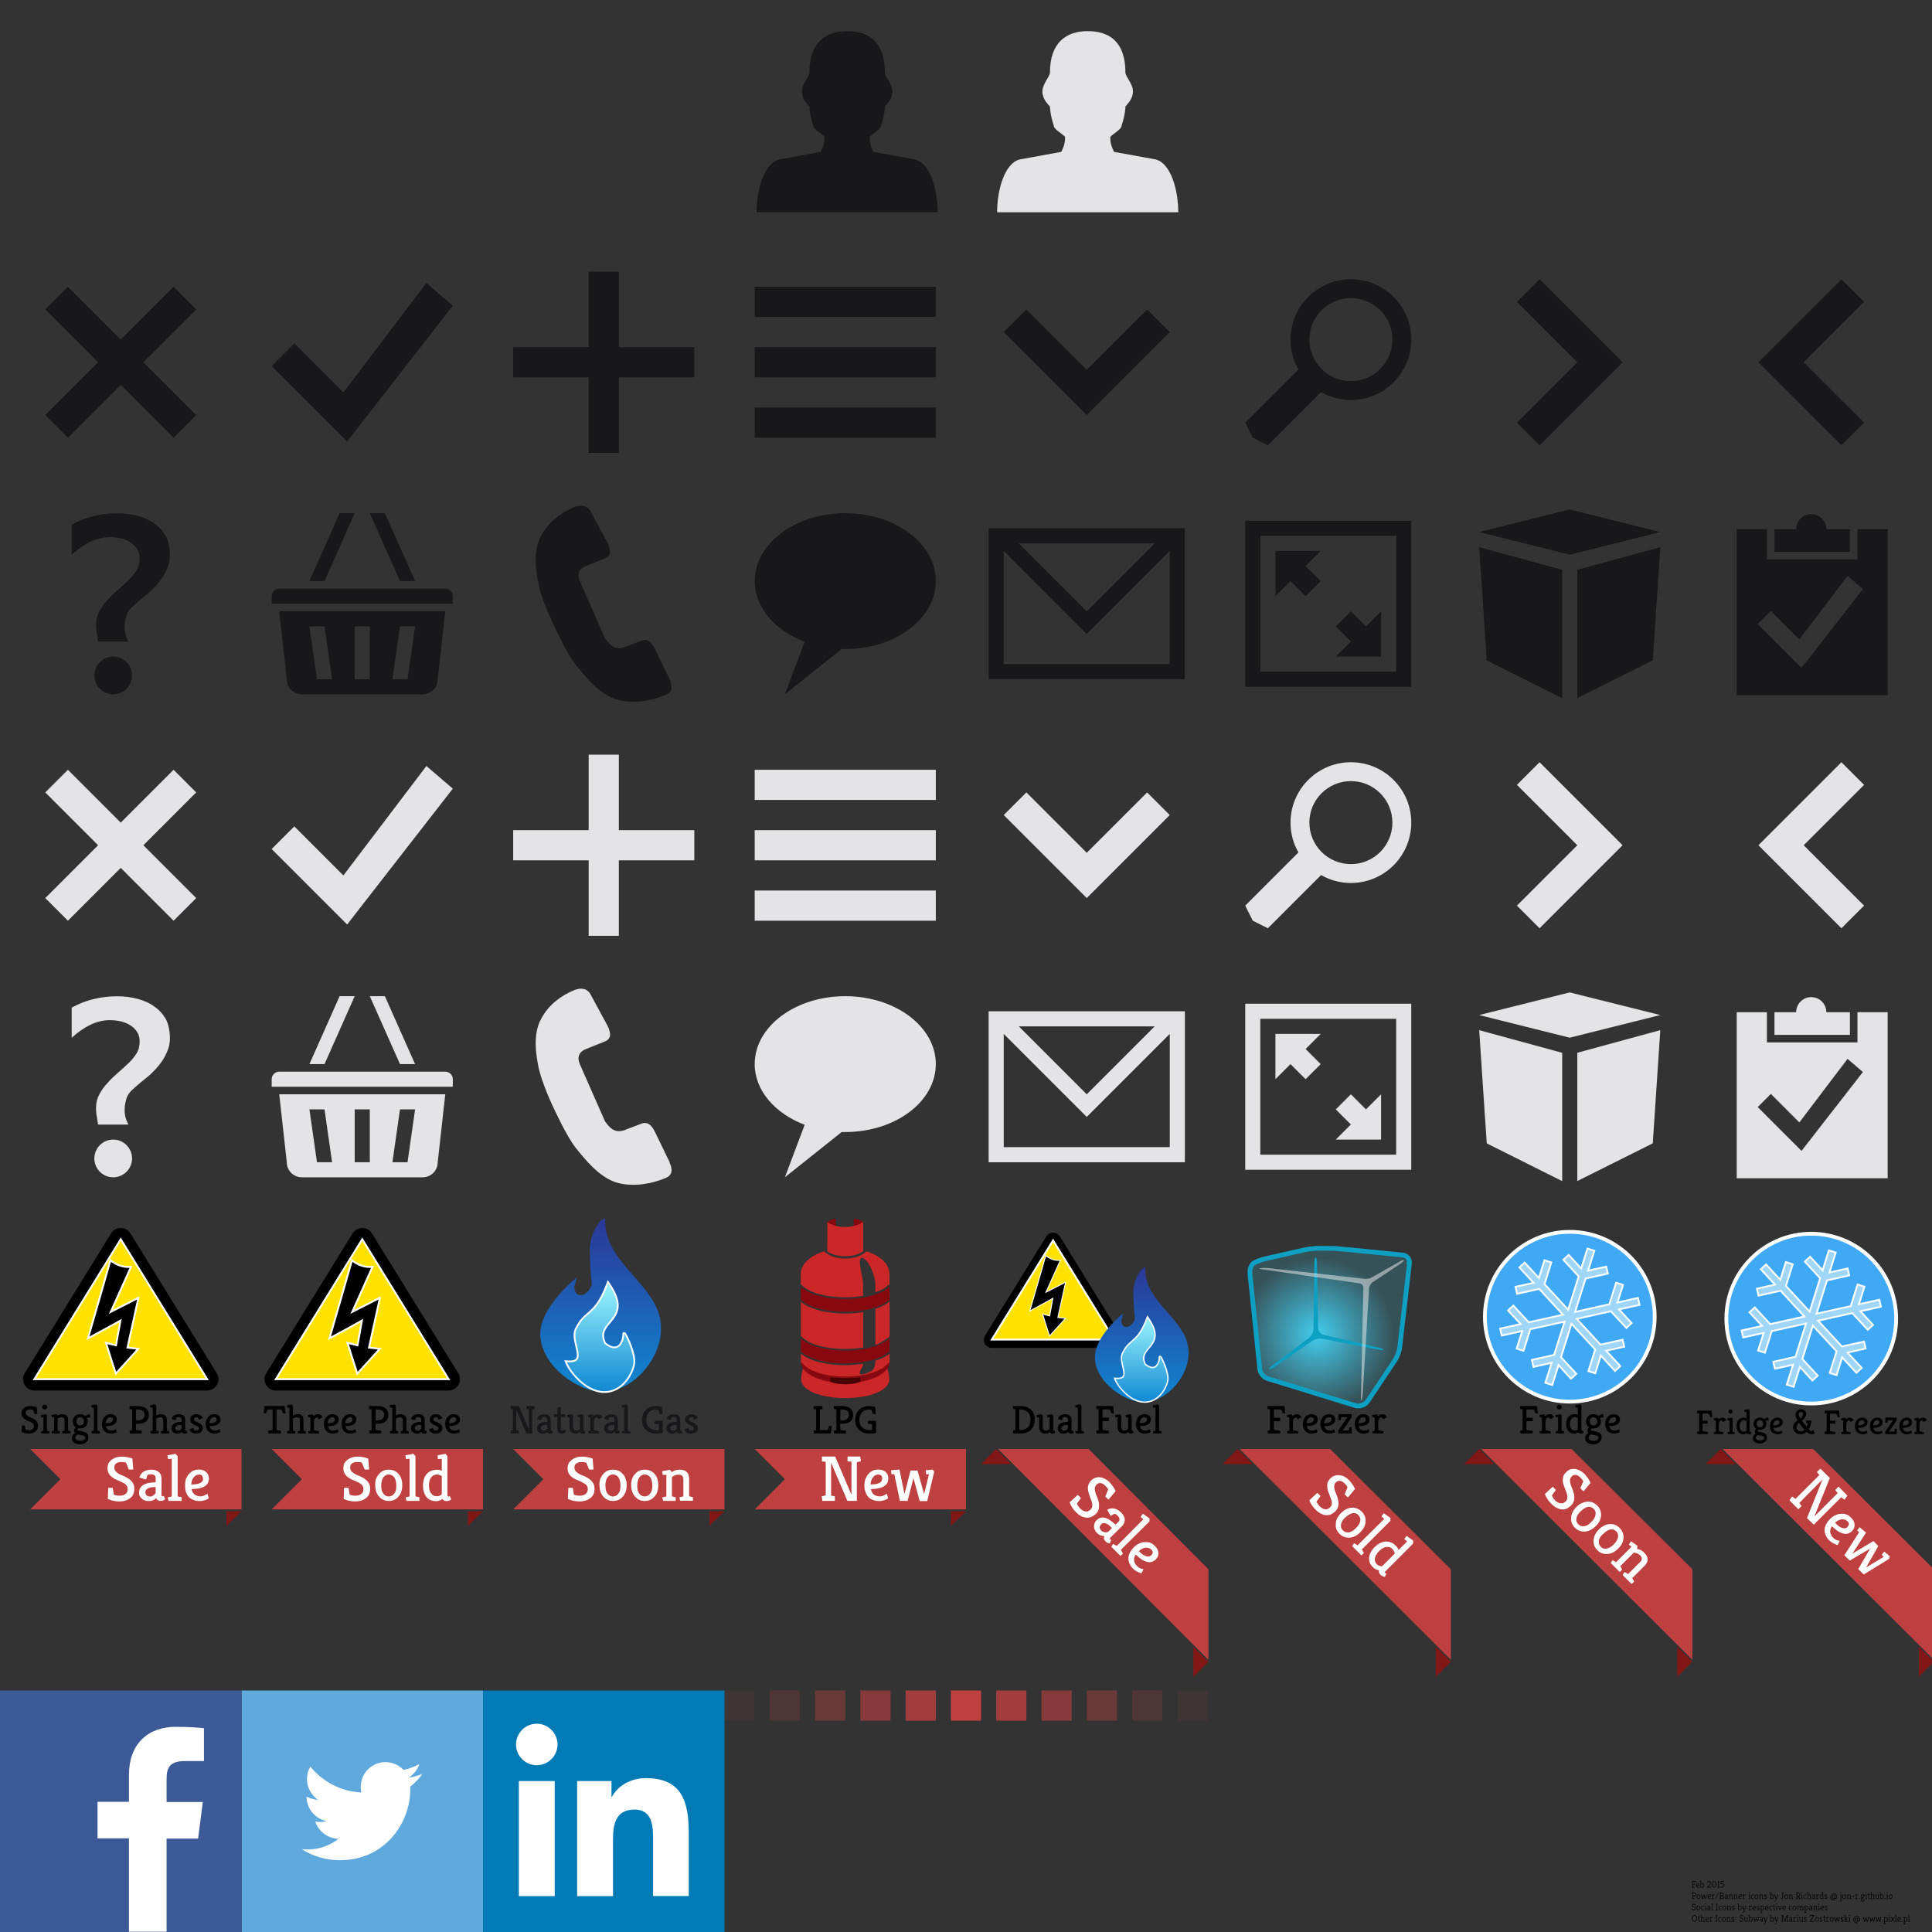 <svg xmlns="http://www.w3.org/2000/svg" width="1024" height="1024"><rect width="100%" height="100%" fill="#333333" stroke="none"/><path d="M898.14 1000.5h-1.33l-.02-.28.28-.06v-2.8l-.28-.02v-.3h1.98l.1.86h-.23l-.17-.52h-1.05v1.23h.82v.33h-.8v1.2l.75.1-.03.27zM900.75 1000.33c-.17.13-.4.2-.7.2-.35 0-.62-.12-.8-.36-.2-.2-.28-.5-.28-.83 0-.36.1-.65.28-.87.2-.24.45-.37.77-.37.2 0 .38.06.52.18.15.12.22.27.22.46 0 .2-.04.34-.13.45-.1.1-.2.18-.36.23-.23.1-.55.15-.96.15.05.2.12.35.25.47.12.13.3.2.52.2.23 0 .43-.07.6-.2l.08.28zm-1.37-1.05c.3 0 .5-.02.64-.06.13-.05.23-.1.3-.17s.1-.16.1-.3c0-.1-.03-.2-.12-.28-.08-.05-.17-.08-.3-.08-.1 0-.2 0-.3.06-.08.05-.15.12-.2.2-.13.17-.2.38-.2.62h.1zM901.6 1000.4c-.1.06-.15.1-.17.1h-.08v-3.3l-.3.02-.05-.26.53-.1.13.15v1.3c.15-.13.32-.2.5-.2.2 0 .36.04.48.1.12.07.22.15.3.26.16.22.24.5.24.83 0 .33-.08.6-.25.84-.18.25-.44.38-.78.38-.2 0-.4-.04-.54-.13zm.06-.32c.14.1.28.16.44.16.16 0 .3-.03.38-.08.1-.06.16-.13.22-.22.1-.16.15-.37.15-.63 0-.4-.1-.67-.35-.83-.1-.05-.2-.08-.3-.08-.1 0-.2 0-.3.06s-.2.1-.23.18v1.44zM904.84 1000.5l-.05-.3.26-.27c.1-.1.23-.2.35-.33l.38-.38c.12-.13.23-.27.32-.4.23-.33.33-.62.33-.88 0-.2-.07-.36-.22-.46-.1-.08-.23-.12-.37-.12-.2 0-.35.03-.46.1l-.04.05-.2.4-.37-.23c.13-.2.28-.37.45-.47.18-.1.37-.16.56-.16s.36.02.48.07c.12.06.22.13.3.2.16.18.25.4.25.66 0 .24-.12.52-.32.84-.14.22-.35.5-.64.8l-.53.52-.05.06h1.2l.18-.54h.25l-.1.86h-1.94zM907.38 998.78c0-.48.1-.88.27-1.2.2-.36.5-.54.9-.54.37 0 .66.18.87.55.18.3.27.7.27 1.18s-.1.88-.28 1.2c-.2.36-.5.54-.88.54-.4 0-.68-.18-.9-.55-.17-.3-.26-.7-.26-1.2zm.35 0c0 .62.14 1.05.42 1.28.1.08.23.12.4.12.26 0 .47-.15.62-.45.1-.25.17-.57.17-.95 0-.62-.14-1.04-.42-1.28-.1-.08-.23-.13-.38-.13-.28 0-.5.16-.64.46-.12.25-.17.56-.17.95zM910.15 1000.25l.53-.1v-2.66l-.52.1-.04-.3.8-.26.1.05v3.06l.47.06v.28h-1.3l-.05-.25zM912.45 998.55c-.13 0-.3 0-.46.04v-1.4l.14-.15h1.65v.34h-1.5v.85h.3c.38 0 .7.1.9.3.25.2.37.46.37.8 0 .35-.12.63-.35.85-.23.2-.52.32-.86.32-.37 0-.68-.1-.93-.3l.18-.28c.1.1.22.15.36.2.13.04.26.06.4.06.12 0 .23-.02.34-.06s.2-.1.27-.17c.16-.17.24-.37.24-.6 0-.3-.1-.53-.33-.66-.18-.1-.42-.15-.72-.15zM896.77 1006.23l.3-.07v-2.8l-.3-.02v-.3h.82c.5 0 .86.12 1.1.35.18.17.27.4.27.7 0 .36-.13.64-.4.83-.22.17-.52.25-.88.25h-.3v.97l.7.1v.25h-1.3l-.02-.27zm.9-1.4c.37 0 .62-.07.77-.22.12-.1.18-.28.18-.5 0-.24-.1-.42-.26-.54-.16-.12-.37-.17-.64-.17h-.3v1.44h.25zM899.25 1005.3c0-.16.02-.3.07-.46.04-.15.1-.27.2-.4.17-.23.42-.35.74-.35.34 0 .6.12.77.36.16.23.24.5.24.84 0 .33-.08.6-.24.84-.18.25-.43.38-.77.38-.32 0-.58-.13-.77-.38-.17-.22-.25-.5-.25-.85zm.48-.57c-.05.1-.1.2-.1.32-.04.1-.05.22-.05.32s0 .2.04.3c.02.1.06.2.12.28.12.2.3.28.52.28.24 0 .42-.1.54-.3.1-.15.15-.36.15-.6 0-.4-.13-.7-.37-.86-.1-.06-.2-.1-.32-.1-.13 0-.24.05-.32.1-.1.08-.16.16-.2.26zM903.32 1004.27l.6 1.85.4-1.75h-.23l-.06-.24.54-.03.07.13-.55 2.27h-.43l-.5-1.64-.5 1.64h-.48l-.43-2.13h-.2l-.05-.24.55-.03.4 2.05.58-1.87h.27zM906.8 1006.33c-.17.13-.4.2-.7.2-.35 0-.62-.12-.8-.36-.2-.2-.28-.5-.28-.83 0-.36.1-.65.28-.87.2-.24.45-.37.77-.37.2 0 .38.06.52.18s.2.27.2.46c0 .2-.03.34-.12.45-.1.1-.2.18-.36.23-.23.1-.55.15-.96.15.04.2.1.35.23.47.12.13.3.2.52.2.23 0 .43-.07.6-.2l.08.28zm-1.37-1.05c.3 0 .5-.02.64-.06.13-.05.23-.1.3-.17s.1-.16.1-.3c0-.1-.03-.2-.12-.28-.08-.05-.17-.08-.3-.08-.1 0-.2 0-.3.06-.08.05-.15.12-.2.2-.13.17-.2.38-.2.62h.08zM907.82 1004.3c.15-.14.32-.2.5-.2.23 0 .43.1.6.32l-.4.2-.16-.24c-.12 0-.23.04-.34.13-.13.1-.2.26-.2.44v1.24l.7.1v.22h-1.26l-.05-.22.3-.07v-1.77h-.27l-.04-.24.48-.1.14.2zM909.33 1006.5h-.24l-.02-.07 1.7-3.4h.25v.08l-1.7 3.4zM913.54 1003.95c0 .36-.15.62-.44.78.18.08.3.16.37.24.15.16.22.36.22.6 0 .3-.1.54-.32.7-.2.15-.46.23-.8.23h-1.13l-.03-.28.28-.06v-2.8l-.28-.02v-.3h1.04c.34 0 .6.1.8.27.2.17.28.4.28.65zm-.36.02c0-.27-.13-.45-.4-.54-.1-.03-.2-.04-.34-.04h-.4v1.22h.48c.22 0 .4-.07.5-.2.1-.12.16-.26.16-.44zm-1.13.96v1.23h.64c.2 0 .38-.07.5-.2.1-.1.14-.26.14-.44 0-.17-.07-.3-.2-.42-.15-.1-.33-.17-.53-.17h-.56zM915.47 1006.3c-.16.15-.36.22-.6.22-.2 0-.38-.06-.52-.17-.14-.13-.22-.28-.22-.47 0-.18.05-.33.14-.43s.2-.18.33-.24c.22-.08.5-.13.84-.14v-.32c0-.1-.04-.2-.12-.25-.08-.08-.2-.1-.32-.1-.16 0-.27 0-.34.06l-.08.26-.4-.07c.04-.18.15-.3.3-.4.15-.1.3-.14.5-.14.27 0 .47.07.6.2.1.13.18.3.18.52v1.3c0 .08.03.13.1.13.04 0 .07 0 .1-.02l.07.2c-.07.06-.16.1-.27.1-.16 0-.25-.08-.3-.23zm-.9-.72c-.08.07-.1.16-.1.27s.03.2.1.28c.1.07.2.1.3.1.26 0 .45-.1.57-.27v-.62c-.42 0-.7.08-.88.24zM917.53 1004.4c-.22 0-.4.06-.57.2v1.6l.3.08v.22h-.86l-.03-.2.27-.1v-1.8l-.27.02-.05-.23.5-.1.12.2c.2-.13.4-.2.62-.2.23 0 .4.07.52.2.13.1.2.3.2.53v1.38l.3.08v.22h-.9l-.02-.22.3-.07v-1.33c0-.32-.15-.48-.43-.48zM920.05 1004.4c-.22 0-.4.06-.57.2v1.6l.3.08v.22h-.86l-.03-.2.26-.1v-1.8l-.27.02-.05-.23.5-.1.1.2c.2-.13.4-.2.63-.2.23 0 .4.07.53.2.13.1.2.3.2.53v1.38l.3.08v.22h-.9l-.02-.22.3-.07v-1.33c0-.32-.14-.48-.43-.48zM923.2 1006.33c-.17.13-.4.2-.7.2-.34 0-.6-.12-.8-.36-.2-.2-.28-.5-.28-.83 0-.36.1-.65.28-.87.2-.24.45-.37.77-.37.2 0 .4.06.53.18.15.12.22.27.22.46 0 .2-.05.34-.14.45-.1.1-.2.18-.35.23-.24.1-.56.15-.96.15.03.2.1.35.23.47.12.13.3.2.53.2.23 0 .42-.07.6-.2l.08.28zm-1.36-1.05c.3 0 .5-.02.64-.06.12-.05.22-.1.3-.17s.1-.16.1-.3c0-.1-.04-.2-.13-.28-.07-.05-.17-.08-.28-.08-.12 0-.22 0-.3.06-.1.05-.16.12-.22.2-.13.17-.2.38-.2.62h.1zM924.23 1004.3c.15-.14.3-.2.5-.2.23 0 .42.1.58.32l-.36.2-.17-.24c-.12 0-.24.04-.34.13-.14.1-.2.26-.2.44v1.24l.7.1v.22h-1.27l-.05-.22.3-.07v-1.77h-.26l-.04-.24.5-.1.13.2zM927.36 1004.25v1.96l.3.08v.22h-.87l-.06-.2.3-.1v-1.78l-.27.02-.04-.26.5-.08.13.14zm-.5-1.1c0-.08.02-.14.07-.2.05-.04.1-.07.18-.07s.15.03.2.08c.05.05.08.1.08.18 0 .08-.03.14-.08.2s-.1.07-.2.07-.12-.02-.17-.07-.08-.1-.08-.2zM929.67 1006.35c-.15.1-.37.17-.65.17-.33 0-.6-.12-.78-.36-.16-.22-.24-.5-.24-.82 0-.56.2-.94.56-1.13.13-.06.28-.1.44-.1.3 0 .53.07.7.2l-.22.34-.3-.24H929c-.24 0-.42.1-.54.3-.1.16-.13.38-.13.64 0 .4.13.68.38.82.1.05.24.08.4.08.17 0 .33-.05.48-.14l.1.25zM929.98 1005.3c0-.16.03-.3.07-.46.04-.15.1-.27.2-.4.18-.23.43-.35.74-.35.33 0 .6.12.76.36.17.23.25.5.25.84 0 .33-.07.6-.24.84-.17.25-.43.38-.77.38-.33 0-.58-.13-.77-.38-.16-.22-.25-.5-.25-.85zm.48-.57c-.05.1-.1.2-.1.32-.03.1-.04.22-.04.32s0 .2.03.3c.03.1.07.2.13.28.12.2.3.28.52.28.23 0 .4-.1.53-.3.1-.15.15-.36.15-.6 0-.4-.12-.7-.36-.86-.1-.06-.2-.1-.33-.1-.14 0-.24.05-.33.1-.1.08-.16.16-.2.26zM933.6 1004.4c-.24 0-.43.06-.6.2v1.6l.3.08v.22h-.85l-.03-.2.27-.1v-1.8l-.28.02-.04-.23.5-.1.1.2c.2-.13.4-.2.63-.2.24 0 .42.07.54.2.12.1.2.3.2.53v1.38l.3.08v.22h-.9l-.03-.22.3-.07v-1.33c0-.32-.13-.48-.4-.48zM935.75 1004.1c.1 0 .2 0 .3.04s.16.07.22.12c.13.1.22.2.28.32l-.4.14-.1-.25c-.07-.06-.17-.1-.3-.1-.1 0-.18.03-.24.07-.1.08-.17.17-.17.28 0 .1.04.2.12.25.1.06.24.12.45.2s.36.15.46.26c.1.1.14.24.14.38 0 .15-.02.26-.07.34-.05.1-.1.16-.18.2-.15.12-.33.18-.54.18-.2 0-.36-.05-.52-.16-.1-.08-.2-.2-.28-.32l.4-.15.1.25c.1.06.2.08.34.08.1 0 .2-.02.25-.06.1-.1.17-.18.17-.3 0-.1-.04-.2-.12-.27-.06-.05-.2-.12-.43-.2-.4-.13-.62-.34-.62-.65 0-.2.08-.36.23-.48.14-.12.3-.17.52-.17zM938.56 1006.4l-.18.1h-.08v-3.3l-.3.02-.04-.26.52-.1.14.15v1.3c.15-.13.32-.2.5-.2.2 0 .36.04.48.1.12.07.22.15.3.26.16.22.24.5.24.83 0 .33-.08.6-.25.84-.2.25-.46.38-.8.38-.2 0-.38-.04-.54-.13zm.06-.32c.13.1.28.16.44.16.16 0 .28-.03.37-.08.1-.06.17-.13.23-.22.1-.16.15-.37.15-.63 0-.4-.1-.67-.34-.83-.1-.05-.2-.08-.3-.08-.1 0-.22 0-.32.06s-.17.1-.22.18v1.44zM940.54 1007.42c.1.1.2.15.3.15.1 0 .2-.1.3-.3l.05-.17.12-.36-.77-2.36h-.17l-.04-.25.48-.03.7 2.13.65-1.85H942l-.05-.25.47-.03.1.18-.53 1.4-.45 1.2-.2.55-.13.2c-.1.16-.24.24-.4.24-.14 0-.28-.06-.44-.18l.16-.28zM944.02 1006c.14.12.28.2.44.2.07 0 .13-.03.18-.08.05-.04.08-.12.08-.23v-2.53l-.37-.04.03-.28h.97v.3l-.3.02v2.4c0 .32-.07.53-.24.65-.1.07-.2.1-.33.1-.24 0-.46-.08-.64-.24l.2-.3zM945.7 1005.3c0-.16.02-.3.07-.46.04-.15.1-.27.2-.4.18-.23.43-.35.74-.35.35 0 .6.12.78.36.17.23.25.5.25.84 0 .33-.08.6-.25.84-.17.25-.43.38-.77.38-.3 0-.57-.13-.75-.38-.16-.22-.25-.5-.25-.85zm.48-.57c-.05.1-.1.2-.1.32-.03.1-.04.22-.04.32s0 .2.03.3c.03.1.07.2.13.28.12.2.3.28.52.28.23 0 .4-.1.53-.3.1-.15.15-.36.15-.6 0-.4-.12-.7-.36-.86-.1-.06-.2-.1-.33-.1-.12 0-.22.05-.3.1-.1.08-.17.16-.22.26zM949.3 1004.4c-.22 0-.4.06-.57.2v1.6l.3.08v.22h-.86l-.03-.2.27-.1v-1.8l-.26.02-.04-.23.5-.1.1.2c.2-.13.4-.2.63-.2.23 0 .4.07.53.2.12.1.18.3.18.53v1.38l.3.08v.22h-.9v-.22l.3-.07v-1.33c0-.32-.15-.48-.44-.48zM953.02 1005.17h-.45v.98l.4.1v.25h-1l-.03-.27.28-.07v-2.8l-.28-.02v-.3h.87c.63 0 1.04.2 1.24.58.06.14.1.28.1.44 0 .16-.02.3-.06.4-.04.1-.1.2-.17.28-.12.16-.3.28-.52.35l.5 1.08.33.07v.25h-.58l-.6-1.33zm-.18-.33c.63 0 .94-.25.94-.74 0-.24-.08-.42-.25-.55-.14-.1-.34-.16-.6-.16h-.36v1.44h.27zM955.18 1004.25v1.96l.3.08v.22h-.87l-.03-.2.3-.1v-1.78l-.27.02-.05-.26.5-.08.13.14zm-.5-1.1c0-.08.02-.14.07-.2.05-.04.12-.07.2-.07s.12.03.18.08c.05.05.07.1.07.18 0 .08-.02.14-.07.2s-.12.07-.2.07-.13-.02-.18-.07-.07-.1-.07-.2zM957.5 1006.35c-.15.1-.37.17-.65.17-.34 0-.6-.12-.78-.36-.16-.22-.25-.5-.25-.82 0-.56.2-.94.57-1.13.12-.06.26-.1.43-.1.3 0 .53.07.7.2l-.23.34-.3-.24h-.17c-.25 0-.43.1-.54.3-.1.16-.15.38-.15.64 0 .4.13.68.4.82.08.05.2.08.38.08.17 0 .33-.05.48-.14l.1.25zM958.96 1004.4c-.22 0-.4.06-.57.2v1.6l.27.07v.23h-.86v-.22l.28-.07v-3h-.28l-.04-.25.5-.1.13.16v1.3c.17-.13.38-.2.6-.2.22 0 .4.07.52.2.12.1.2.3.2.53v1.38l.3.08v.22h-.9l-.03-.22.3-.07v-1.34c0-.3-.15-.47-.44-.47zM961.66 1006.3c-.16.15-.35.22-.6.22-.2 0-.37-.06-.5-.17-.16-.13-.23-.28-.23-.47 0-.18.04-.33.14-.43s.2-.18.33-.24c.22-.08.5-.13.84-.14v-.32c0-.1-.04-.2-.12-.25-.08-.08-.2-.1-.32-.1-.16 0-.28 0-.35.06l-.08.26-.4-.07c.05-.18.16-.3.3-.4.15-.1.32-.14.5-.14.27 0 .48.07.6.2s.18.3.18.52v1.3c0 .08.04.13.12.13.03 0 .06 0 .1-.02l.06.2c-.07.06-.16.1-.28.1-.15 0-.25-.08-.3-.23zm-.9-.72c-.06.07-.1.16-.1.27s.04.2.12.28c.08.07.18.1.3.1.25 0 .44-.1.56-.27v-.62c-.42 0-.7.08-.88.24zM963.16 1004.3c.15-.14.32-.2.5-.2.23 0 .43.1.6.32l-.4.2-.16-.24c-.12 0-.23.04-.34.13-.13.1-.2.26-.2.44v1.24l.7.1v.22h-1.27l-.05-.22.3-.07v-1.77h-.28l-.04-.24.5-.1.13.2zM965.5 1004.1c.18 0 .34.04.5.1v-1l-.3.02-.05-.26.52-.1.14.15v3.1c0 .1.05.15.12.15.03 0 .07 0 .1-.03l.06.2c-.06.07-.16.1-.3.1-.13 0-.2-.07-.26-.2-.15.13-.32.2-.52.2s-.35-.03-.48-.1-.22-.17-.3-.28c-.17-.22-.25-.5-.25-.8 0-.36.1-.65.26-.87.2-.25.45-.37.78-.37zm.5.47c-.1-.12-.26-.18-.47-.18-.24 0-.43.1-.57.28-.1.16-.16.37-.16.62 0 .4.13.7.37.85.1.06.2.1.3.1.24 0 .4-.1.53-.27v-1.4zM967.74 1004.1c.1 0 .2 0 .3.04s.16.07.23.12c.13.1.22.2.27.32l-.4.14-.1-.25c-.07-.06-.17-.1-.3-.1-.1 0-.18.03-.24.07-.1.08-.17.17-.17.28 0 .1.04.2.12.25.1.06.23.12.44.2s.36.15.45.26c.1.1.14.24.14.38 0 .15-.03.26-.08.34-.04.1-.1.16-.18.2-.15.12-.32.18-.53.18-.2 0-.37-.05-.53-.16-.1-.08-.2-.2-.27-.32l.4-.15.1.25c.1.06.2.08.34.08.1 0 .18-.02.24-.06.12-.1.18-.18.18-.3 0-.1-.03-.2-.1-.27-.08-.05-.22-.12-.44-.2-.4-.13-.62-.34-.62-.65 0-.2.07-.36.22-.48.14-.12.32-.17.52-.17zM972.4 1006.36c-.1.1-.28.16-.5.16-.26 0-.47-.1-.64-.27-.18-.2-.27-.44-.27-.76 0-.4.1-.66.33-.84.17-.13.37-.2.6-.2.14 0 .3.03.42.1l.2-.1.12.02v1.6c0 .08.06.12.16.12.14 0 .26-.1.37-.28.1-.18.16-.37.16-.58 0-.2-.03-.4-.1-.57s-.15-.32-.27-.44c-.25-.26-.58-.4-1-.4-.43 0-.8.15-1.1.44-.28.3-.43.64-.43 1.05 0 .2.04.4.1.6.1.18.2.35.32.5.13.13.28.25.46.34.17.08.37.13.6.13.2 0 .4-.05.6-.12l.05.02-.07.32c-.2.05-.4.08-.65.08-.23 0-.45-.05-.67-.15-.2-.1-.4-.25-.56-.42-.16-.17-.28-.37-.37-.6-.1-.23-.14-.47-.14-.72s.05-.47.15-.7c.1-.2.24-.4.42-.56.17-.16.37-.28.6-.38.23-.1.47-.13.72-.13.5 0 .9.16 1.2.48.32.32.48.74.48 1.25 0 .3-.08.56-.23.8-.17.24-.38.37-.65.37-.2 0-.33-.05-.4-.16zm-.07-1.5c-.1-.05-.24-.1-.38-.1-.26 0-.44.13-.55.35-.05.1-.07.22-.07.37s.02.28.06.37c.03.1.08.17.14.22.1.1.24.14.4.14.14 0 .28-.04.4-.12v-1.2zM975.2 1007.45c.08.1.17.14.25.14s.13-.04.14-.1l.02-.22v-2.86l-.35.03-.04-.26.57-.1.13.14v3.1c0 .14-.02.26-.07.33-.1.13-.23.2-.4.2s-.32-.06-.43-.18l.16-.25zm.22-4.3c0-.08.03-.14.08-.2.05-.04.1-.07.18-.07.08 0 .14.03.2.08.04.05.07.1.07.18 0 .08-.03.14-.08.2-.05.04-.1.07-.2.07-.06 0-.12-.02-.17-.07s-.08-.1-.08-.2zM976.5 1005.3c0-.16.03-.3.07-.46.05-.15.1-.27.2-.4.18-.23.43-.35.75-.35.34 0 .6.12.77.36.15.23.23.5.23.84 0 .33-.08.6-.24.84-.2.25-.44.38-.78.38-.32 0-.58-.13-.77-.38-.16-.22-.24-.5-.24-.85zm.5-.57c-.07.1-.1.2-.13.32-.02.1-.03.22-.03.32s0 .2.04.3c.02.1.06.2.12.28.12.2.3.28.52.28.24 0 .4-.1.53-.3.1-.15.15-.36.15-.6 0-.4-.12-.7-.36-.86-.1-.06-.2-.1-.32-.1-.13 0-.24.05-.33.1-.1.08-.16.16-.2.26zM980.1 1004.4c-.2 0-.4.06-.57.2v1.6l.3.08v.22h-.86l-.03-.2.28-.1v-1.8l-.27.02-.05-.23.5-.1.12.2c.2-.13.4-.2.62-.2.23 0 .4.07.52.2.13.1.2.3.2.53v1.38l.3.08v.22h-.9l-.03-.22.3-.07v-1.33c0-.32-.14-.48-.42-.48zM981.58 1005.25v-.28l.04-.04h1.2s.02 0 .02.04v.28h-1.26zM983.95 1004.3c.15-.14.32-.2.5-.2.23 0 .43.1.6.32l-.4.2-.16-.24c-.13 0-.24.04-.35.13-.14.1-.2.26-.2.44v1.24l.7.1v.22h-1.27l-.04-.22.3-.07v-1.77h-.28l-.04-.24.5-.1.13.2zM985.6 1006.5c-.08 0-.14 0-.2-.06-.04-.05-.06-.1-.06-.18 0-.07.02-.14.07-.2s.12-.06.2-.06c.07 0 .13.02.18.07s.08.1.08.2c0 .06-.03.12-.08.17-.05.05-.1.07-.18.07zM986.7 1005.7c-.23-.16-.35-.4-.35-.72 0-.26.08-.47.25-.63.17-.16.38-.24.63-.24s.46.07.6.2l.47-.22.1.02.04.34-.43.05c.1.13.14.28.14.44 0 .16-.02.3-.06.4s-.1.2-.2.27c-.16.18-.38.26-.64.26-.1 0-.18 0-.26-.03l-.1.15v.1l.2.06.2.05.14.03c.25.07.43.13.52.2.1.07.17.15.2.23s.08.2.08.33-.03.24-.1.34-.13.2-.22.27c-.2.15-.42.22-.7.22-.27 0-.5-.07-.68-.2-.2-.15-.3-.35-.3-.6 0-.23.1-.42.3-.57.05-.05.1-.08.16-.1-.1-.08-.16-.17-.16-.28 0-.1.06-.23.18-.37zm-.02.97c-.1.1-.14.2-.14.3s.02.2.07.27.1.1.17.15c.14.07.27.1.4.1s.22 0 .3-.03.17-.05.23-.1c.16-.08.23-.2.23-.36 0-.16-.1-.28-.3-.37l-.3-.1-.33-.06c-.12.04-.23.1-.32.2zm.56-2.28c-.18 0-.32.05-.4.16-.1.1-.16.25-.16.42 0 .17.05.3.15.43.1.12.23.18.4.18s.33-.06.43-.17c.1-.1.15-.25.15-.42 0-.17-.04-.3-.14-.42-.1-.1-.24-.17-.42-.17zM989.3 1004.25v1.96l.3.08v.22h-.88l-.04-.2.3-.1v-1.78l-.27.02-.04-.26.5-.08.13.14zm-.5-1.1c0-.08 0-.14.06-.2.05-.04.1-.07.2-.07s.12.03.18.08c.05.05.07.1.07.18 0 .08 0 .14-.06.2s-.12.07-.2.07-.13-.02-.18-.07-.07-.1-.07-.2zM990.23 1005.8v-1.42h-.4l-.06-.22.04-.06h.45v-.84l.28-.06.03.05v.85h.53v.28h-.55v1.6c0 .1.02.17.06.2.05.03.1.05.2.05.08 0 .18-.04.3-.13l.08.26-.17.1s-.18.06-.33.06-.25-.05-.33-.15c-.07-.1-.1-.24-.1-.4v-.17zM992.58 1004.4c-.22 0-.4.06-.57.2v1.6l.3.07v.23h-.87l-.03-.22.3-.07v-3h-.28l-.05-.25.5-.1.14.16v1.3c.2-.13.4-.2.62-.2.22 0 .4.07.52.2.12.1.2.3.2.53v1.38l.3.08v.22h-.9l-.03-.22.3-.07v-1.34c0-.3-.13-.47-.42-.47zM995.46 1006.32c-.17.13-.36.2-.6.2-.33 0-.55-.14-.67-.42-.05-.1-.07-.23-.07-.38v-1.3h-.27l-.05-.24.52-.1.12.16v1.47c0 .23.06.38.2.46.06.05.16.07.27.07s.23-.02.33-.07.17-.1.2-.16v-1.57h-.26l-.04-.24.5-.1.12.14v1.9c0 .07.04.1.12.1h.1l.03.17c-.02.03-.06.05-.1.08-.06.03-.12.04-.2.04-.12 0-.2-.07-.24-.2zM996.8 1006.4l-.18.1h-.08v-3.3l-.3.02-.04-.26.52-.1.14.15v1.3c.15-.13.32-.2.5-.2.2 0 .35.04.48.1.12.07.22.15.3.26.16.22.24.5.24.83 0 .33-.08.6-.25.84-.2.25-.45.38-.8.38-.2 0-.38-.04-.53-.13zm.06-.32c.13.1.28.16.44.16.15 0 .28-.03.37-.08.1-.06.17-.13.22-.22.1-.16.15-.37.15-.63 0-.4-.12-.67-.36-.83-.1-.05-.2-.08-.3-.08-.1 0-.22 0-.32.06s-.18.1-.22.18v1.44zM999.06 1006.5c-.07 0-.13 0-.18-.06-.05-.05-.08-.1-.08-.18 0-.07.03-.14.08-.2s.1-.06.18-.06c.07 0 .14.02.2.07s.06.1.06.2c0 .06-.02.12-.07.17-.06.05-.12.07-.2.07zM1000.38 1004.25v1.96l.3.08v.22h-.87l-.04-.2.3-.1v-1.78l-.27.02-.05-.26.5-.08.13.14zm-.5-1.1c0-.08.02-.14.07-.2.05-.04.1-.07.18-.07s.14.03.2.08c.04.05.07.1.07.18 0 .08-.03.14-.08.2s-.1.07-.2.07-.12-.02-.17-.07-.08-.1-.08-.2zM1001 1005.3c0-.16.04-.3.08-.46.04-.15.1-.27.2-.4.18-.23.43-.35.74-.35.34 0 .6.12.77.36.16.23.24.5.24.84 0 .33-.08.6-.25.84-.18.25-.44.38-.78.38-.32 0-.57-.13-.76-.38-.16-.22-.25-.5-.25-.85zm.5-.57c-.06.1-.1.2-.12.32-.02.1-.04.22-.04.32s.02.2.04.3c.03.1.07.2.12.28.13.2.3.28.52.28.24 0 .42-.1.54-.3.1-.15.15-.36.15-.6 0-.4-.1-.7-.36-.86-.08-.06-.2-.1-.32-.1-.13 0-.23.05-.32.1-.1.08-.16.16-.2.26zM897.06 1011.6l.14.48c.14.07.27.1.4.1s.24 0 .32-.03c.1-.03.16-.06.23-.1.15-.12.23-.27.23-.45 0-.13-.03-.24-.1-.34-.05-.1-.16-.2-.3-.26l-.44-.2c-.14-.06-.27-.13-.38-.2-.1-.1-.2-.18-.28-.3s-.1-.22-.1-.37.02-.28.07-.4c.06-.1.13-.18.23-.25.2-.16.43-.23.7-.23.24 0 .5.05.78.16l.06.78h-.27l-.2-.53c-.12-.05-.23-.07-.34-.07-.1 0-.2 0-.28.03l-.2.1c-.13.1-.2.2-.2.33s.03.23.1.3c.04.08.1.15.2.2.07.06.16.1.27.14l.32.15c.13.06.24.12.33.2.1.08.18.16.23.24.1.14.15.3.15.47s-.03.32-.1.44-.12.22-.22.3c-.2.17-.44.25-.73.25-.33 0-.6-.05-.84-.16l-.06-.77h.3zM899.16 1011.3c0-.16.03-.3.07-.46.04-.15.1-.27.2-.4.18-.23.43-.35.74-.35.34 0 .6.12.78.36.16.23.24.5.24.84 0 .33-.1.6-.26.84-.17.25-.43.38-.77.38-.32 0-.57-.13-.76-.38-.15-.22-.24-.5-.24-.85zm.48-.57c-.05.1-.1.2-.1.32-.03.1-.04.22-.04.32s0 .2.03.3c.03.1.07.2.13.28.12.2.3.28.52.28.23 0 .4-.1.53-.3.1-.15.16-.36.16-.6 0-.4-.12-.7-.36-.86-.1-.06-.2-.1-.33-.1-.12 0-.23.05-.32.1-.1.08-.16.16-.2.26zM903.3 1012.35c-.16.1-.38.17-.66.17-.34 0-.6-.12-.78-.36-.16-.22-.24-.5-.24-.82 0-.56.18-.94.56-1.13.13-.06.27-.1.44-.1.3 0 .53.07.7.2l-.22.34-.3-.24h-.18c-.25 0-.43.1-.54.3-.1.16-.14.38-.14.64 0 .4.13.68.4.82.08.05.2.08.38.08.17 0 .33-.05.48-.14l.08.25zM904.23 1010.25v1.96l.3.08v.22h-.87l-.05-.2.3-.1v-1.78l-.26.02-.04-.26.5-.08.13.14zm-.5-1.1c0-.08.02-.14.07-.2.05-.04.1-.07.18-.07s.14.03.2.08c.04.05.07.1.07.18 0 .08-.03.14-.08.2s-.12.07-.2.07-.13-.02-.18-.07-.08-.1-.08-.2zM906.2 1012.3c-.15.15-.35.22-.58.22-.2 0-.38-.06-.52-.17-.15-.13-.23-.28-.23-.47 0-.18.05-.33.14-.43s.22-.18.35-.24c.2-.08.5-.13.83-.14v-.32c0-.1-.04-.2-.12-.25-.07-.08-.18-.1-.3-.1-.17 0-.3 0-.36.06l-.08.26-.4-.07c.05-.18.15-.3.3-.4.15-.1.3-.14.5-.14.27 0 .47.07.6.2.12.13.18.3.18.52v1.3c0 .08.04.13.12.13.02 0 .06 0 .1-.02l.06.2c-.07.06-.17.1-.28.1-.15 0-.25-.08-.3-.23zm-.9-.72c-.06.07-.1.16-.1.27s.05.2.13.28c.08.07.18.1.3.1.25 0 .44-.1.56-.27v-.62c-.43 0-.72.08-.9.24zM907.67 1009v3.2l.3.08v.22h-.9l-.03-.22.32-.07v-3h-.28l-.04-.25.5-.1.13.16zM909.87 1012.18v-2.8l-.28-.04v-.3h.87l.02.3-.28.03v2.8l.28.03v.3h-.88l-.02-.28.27-.04zM912.6 1012.35c-.15.1-.36.17-.65.17-.33 0-.6-.12-.78-.36-.16-.22-.24-.5-.24-.82 0-.56.2-.94.56-1.13.12-.06.27-.1.44-.1.3 0 .52.07.7.2l-.23.34-.28-.24h-.2c-.23 0-.4.1-.53.3-.1.16-.14.38-.14.64 0 .4.13.68.38.82.1.05.23.08.4.08.16 0 .32-.05.47-.14l.1.25zM912.9 1011.3c0-.16.04-.3.08-.46.04-.15.1-.27.2-.4.18-.23.43-.35.74-.35.34 0 .6.12.78.36.16.23.24.5.24.84 0 .33-.08.6-.25.84-.18.25-.44.38-.78.38-.32 0-.57-.13-.76-.38-.16-.22-.25-.5-.25-.85zm.5-.57c-.06.1-.1.2-.12.32-.02.1-.03.22-.03.32s0 .2.03.3c.03.1.07.2.13.28.13.2.3.28.53.28.23 0 .4-.1.53-.3.1-.15.15-.36.15-.6 0-.4-.1-.7-.35-.86-.1-.06-.2-.1-.33-.1-.12 0-.23.05-.32.1-.1.08-.16.16-.2.26zM916.52 1010.4c-.23 0-.42.06-.58.2v1.6l.3.08v.22h-.86l-.03-.2.28-.1v-1.8l-.27.02-.05-.23.52-.1.1.2c.2-.13.4-.2.62-.2.23 0 .4.07.53.2.12.1.2.3.2.53v1.38l.3.08v.22h-.9l-.03-.22.3-.07v-1.33c0-.32-.14-.48-.42-.48zM918.68 1010.1c.1 0 .2 0 .3.04s.16.07.22.12c.13.1.22.2.28.32l-.4.14-.1-.25c-.07-.06-.17-.1-.3-.1-.1 0-.18.03-.24.07-.12.08-.18.17-.18.28 0 .1.04.2.12.25.1.06.24.12.45.2s.36.15.46.26c.08.1.13.24.13.38 0 .15-.02.26-.07.34-.05.1-.1.16-.18.2-.15.12-.33.18-.54.18-.2 0-.37-.05-.53-.16-.1-.08-.2-.2-.26-.32l.4-.15.1.25c.1.06.2.08.34.08.1 0 .18-.02.24-.06.12-.1.18-.18.18-.3 0-.1-.04-.2-.1-.27-.08-.05-.23-.12-.44-.2-.42-.13-.62-.34-.62-.65 0-.2.07-.36.22-.48.14-.12.3-.17.52-.17zM921.5 1012.4c-.1.06-.17.1-.2.1h-.07v-3.3l-.3.02-.04-.26.5-.1.15.15v1.3c.15-.13.32-.2.5-.2.2 0 .36.04.48.1.12.07.22.15.3.26.16.22.24.5.24.83 0 .33-.08.6-.25.84-.2.25-.45.38-.8.38-.2 0-.38-.04-.53-.13zm.05-.32c.13.1.28.16.44.16.15 0 .27-.03.36-.08.1-.06.17-.13.22-.22.1-.16.16-.37.16-.63 0-.4-.12-.67-.35-.83-.1-.05-.2-.08-.3-.08-.12 0-.23 0-.33.06s-.17.1-.22.18v1.44zM923.47 1013.42c.1.1.2.15.3.15.1 0 .2-.1.3-.3l.06-.17.13-.36-.78-2.36h-.17l-.02-.25.47-.03.7 2.13.65-1.85h-.18l-.04-.25.48-.03.08.18-.5 1.4-.45 1.2-.23.55-.12.2c-.1.16-.24.24-.4.24-.13 0-.28-.06-.43-.18l.15-.28zM927.5 1010.3c.15-.14.32-.2.5-.2.23 0 .43.1.6.32l-.4.2-.16-.24c-.12 0-.23.04-.34.13-.13.1-.2.26-.2.44v1.24l.7.1v.22h-1.26l-.05-.22.3-.07v-1.77h-.3l-.03-.24.5-.1.13.2zM930.6 1012.33c-.18.13-.4.2-.7.2-.35 0-.62-.12-.8-.36-.2-.2-.3-.5-.3-.83.02-.36.1-.65.3-.87.18-.24.44-.37.76-.37.2 0 .4.06.53.18.14.12.2.27.2.46 0 .2-.04.34-.13.45-.1.1-.2.18-.35.23-.24.1-.56.15-.96.15.03.2.1.35.23.47.1.13.3.2.52.2.23 0 .42-.07.6-.2l.08.28zm-1.37-1.05c.3 0 .5-.02.63-.06.13-.05.23-.1.3-.17s.12-.16.12-.3c0-.1-.05-.2-.14-.28-.07-.05-.17-.08-.28-.08-.12 0-.22 0-.3.06-.1.05-.17.12-.23.2-.12.17-.18.38-.2.62h.1zM931.82 1010.1c.1 0 .2 0 .3.04s.16.07.23.12c.12.1.22.2.27.32l-.4.14-.1-.25c-.07-.06-.17-.1-.3-.1-.1 0-.18.03-.24.07-.1.08-.17.17-.17.28 0 .1.05.2.13.25.1.06.23.12.44.2s.37.15.46.26c.1.1.14.24.14.38 0 .15-.02.26-.07.34-.04.1-.1.16-.18.2-.15.12-.32.18-.53.18-.2 0-.4-.05-.55-.16-.1-.08-.2-.2-.27-.32l.4-.15.1.25c.1.06.2.08.34.08.1 0 .18-.02.24-.06.12-.1.18-.18.18-.3 0-.1-.03-.2-.1-.27-.08-.05-.22-.12-.44-.2-.4-.13-.62-.34-.62-.65 0-.2.07-.36.22-.48.14-.12.32-.17.52-.17zM934.05 1012.52c-.18 0-.34-.03-.48-.1v1.12l.6.1v.23h-1.16l-.04-.23.3-.06v-3.16l-.3.02-.05-.26.54-.08.13.18c.16-.12.33-.17.52-.17s.33.04.45.1c.12.07.22.15.3.26.16.22.24.5.24.83 0 .33-.1.6-.26.84-.18.25-.45.38-.8.38zm-.48-.44c.14.1.28.16.44.16.17 0 .3-.03.4-.08.08-.06.15-.13.2-.22.1-.16.16-.37.16-.63 0-.4-.1-.67-.35-.83-.08-.05-.18-.08-.3-.08-.1 0-.2 0-.3.06s-.18.1-.23.18v1.44zM937.3 1012.33c-.18.13-.4.2-.7.2-.35 0-.62-.12-.8-.36-.2-.2-.3-.5-.3-.83 0-.36.1-.65.3-.87.18-.24.44-.37.76-.37.2 0 .4.06.53.18s.2.27.2.46c0 .2-.04.34-.13.45-.1.1-.2.18-.35.23-.24.1-.56.15-.96.15.03.2.1.35.23.47.1.13.3.2.52.2.23 0 .42-.07.6-.2l.07.28zm-1.37-1.05c.3 0 .5-.02.64-.06.12-.05.22-.1.3-.17s.1-.16.1-.3c0-.1-.04-.2-.13-.28-.07-.05-.17-.08-.28-.08-.12 0-.22 0-.3.06-.1.05-.17.12-.23.2-.12.17-.18.38-.2.62h.1zM939.4 1012.35c-.14.1-.36.17-.64.17-.34 0-.6-.12-.78-.36-.16-.22-.25-.5-.25-.82 0-.56.2-.94.57-1.13.13-.06.27-.1.44-.1.3 0 .53.07.7.2l-.23.34-.28-.24h-.18c-.25 0-.43.1-.54.3-.1.16-.14.38-.14.64 0 .4.13.68.4.82.08.05.2.08.38.08.17 0 .33-.05.48-.14l.08.25zM940.04 1011.8v-1.42h-.4l-.06-.22.04-.06h.43v-.84l.3-.06.02.05v.85h.52s.02 0 .02.03v.25h-.56v1.6c0 .1.02.17.06.2.03.03.1.05.18.05.08 0 .18-.04.3-.13l.1.26-.18.1s-.2.06-.34.06-.26-.05-.33-.15c-.07-.1-.1-.24-.1-.4v-.17zM941.86 1010.25v1.96l.3.08v.22h-.87l-.06-.2.3-.1v-1.78l-.27.02-.04-.26.5-.08.13.14zm-.5-1.1c0-.08.02-.14.07-.2.05-.04.1-.07.18-.07s.15.03.2.08c.05.05.08.1.08.18 0 .08-.03.14-.08.2s-.1.07-.2.07-.12-.02-.17-.07-.08-.1-.08-.2zM943.24 1012.5l-.72-2.13h-.2l-.03-.24.5-.04.64 1.94.63-1.67h-.22l-.03-.24.5-.03.1.18-.86 2.22h-.32zM946.47 1012.33c-.18.13-.4.2-.7.2-.35 0-.62-.12-.8-.36-.2-.2-.3-.5-.3-.83.02-.36.1-.65.3-.87.18-.24.44-.37.76-.37.2 0 .4.06.53.18.15.12.22.27.22.46 0 .2-.05.34-.14.45-.1.1-.2.18-.35.23-.25.1-.57.15-.97.15.03.2.1.35.23.47.12.13.3.2.53.2.22 0 .4-.07.58-.2l.1.28zm-1.37-1.05c.3 0 .5-.02.64-.06.12-.05.22-.1.3-.17s.1-.16.1-.3c0-.1-.04-.2-.13-.28-.06-.05-.16-.08-.27-.08-.12 0-.22 0-.3.06-.1.05-.16.12-.22.2-.12.17-.18.38-.2.62h.1zM949.77 1012.35c-.14.1-.36.17-.64.17-.34 0-.6-.12-.78-.36-.16-.22-.25-.5-.25-.82 0-.56.2-.94.57-1.13.13-.06.27-.1.44-.1.3 0 .54.07.7.2l-.22.34-.3-.24h-.17c-.24 0-.42.1-.53.3-.1.16-.14.38-.14.64 0 .4.13.68.4.82.08.05.2.08.38.08s.34-.05.5-.14l.07.25zM950.1 1011.3c0-.16 0-.3.06-.46.04-.15.1-.27.2-.4.17-.23.42-.35.74-.35.34 0 .6.12.77.36.16.23.24.5.24.84 0 .33-.07.6-.23.84-.18.25-.43.38-.77.38-.32 0-.58-.13-.77-.38-.16-.22-.24-.5-.24-.85zm.47-.57c-.06.1-.1.2-.12.32-.02.1-.03.22-.03.32s0 .2.04.3c.02.1.06.2.12.28.12.2.3.28.52.28.24 0 .42-.1.54-.3.1-.15.15-.36.15-.6 0-.4-.14-.7-.38-.86-.1-.06-.2-.1-.32-.1-.13 0-.24.05-.32.1-.1.08-.16.16-.2.26zM954.3 1010.36c.2-.17.44-.25.7-.25.5 0 .74.25.74.73v1.38l.3.08v.22h-.9l-.02-.22.3-.07v-1.34c0-.3-.14-.47-.42-.47-.08 0-.17 0-.27.03s-.2.1-.32.2c.02.07.03.13.03.2v1.38l.3.08v.22h-.9l-.02-.22.3-.07v-1.34c0-.3-.13-.47-.4-.47-.23 0-.43.06-.6.2v1.6l.32.08v.22h-.86l-.03-.22.27-.07v-1.8l-.27.02-.05-.24.5-.1.12.22.3-.15s.22-.05.3-.05c.28 0 .48.1.6.25zM957.4 1012.52c-.18 0-.34-.03-.47-.1v1.12l.6.1v.23h-1.17l-.04-.23.3-.06v-3.16l-.3.02-.05-.26.52-.08.13.18c.15-.12.33-.17.5-.17s.35.04.48.1c.13.07.23.15.3.26.17.22.25.5.25.83 0 .33-.08.6-.25.84-.2.25-.45.38-.8.38zm-.47-.44c.13.1.28.16.44.16.16 0 .28-.03.37-.08.1-.06.17-.13.22-.22.1-.16.16-.37.16-.63 0-.4-.12-.67-.35-.83-.1-.05-.2-.08-.3-.08-.1 0-.22 0-.32.06s-.17.1-.22.18v1.44zM960.2 1012.3c-.16.15-.36.22-.6.22-.2 0-.37-.06-.5-.17-.16-.13-.24-.28-.24-.47 0-.18.05-.33.14-.43s.2-.18.34-.24c.2-.08.5-.13.83-.14v-.32c0-.1-.04-.2-.12-.25-.08-.08-.18-.1-.32-.1-.16 0-.27 0-.34.06l-.1.26-.4-.07c.06-.18.16-.3.32-.4.14-.1.3-.14.48-.14.28 0 .48.07.6.2.13.13.2.3.2.52v1.3c0 .08.03.13.1.13.03 0 .07 0 .1-.02l.06.2c-.07.06-.16.1-.27.1-.16 0-.26-.08-.3-.23zm-.9-.72c-.07.07-.1.16-.1.27s.03.2.1.28c.1.07.2.1.32.1.25 0 .43-.1.55-.27v-.62c-.4 0-.7.08-.87.24zM962.26 1010.4c-.22 0-.4.06-.57.2v1.6l.3.08v.22h-.87l-.03-.2.27-.1v-1.8l-.27.02-.04-.23.5-.1.1.2c.2-.13.4-.2.63-.2.22 0 .4.07.52.2.12.1.18.3.18.53v1.38l.3.08v.22h-.9v-.22l.3-.07v-1.33c0-.32-.15-.48-.44-.48zM964.23 1010.25v1.96l.3.08v.22h-.87l-.05-.2.3-.1v-1.78l-.26.02-.04-.26.5-.08.13.14zm-.5-1.1c0-.08.02-.14.07-.2.05-.04.1-.07.18-.07s.14.03.2.08c.04.05.07.1.07.18 0 .08-.03.14-.08.2s-.12.07-.2.07-.13-.02-.18-.07-.08-.1-.08-.2zM966.64 1012.33c-.17.13-.4.2-.7.2-.35 0-.62-.12-.8-.36-.2-.2-.28-.5-.28-.83 0-.36.1-.65.28-.87.2-.24.45-.37.77-.37.22 0 .4.06.53.18.15.12.22.27.22.46 0 .2-.04.34-.13.45-.1.1-.2.18-.36.23-.23.1-.55.15-.96.15.04.2.1.35.23.47.13.13.3.2.53.2.23 0 .43-.07.6-.2l.08.28zm-1.37-1.05c.3 0 .5-.02.64-.06.14-.05.24-.1.3-.17s.12-.16.12-.3c0-.1-.04-.2-.13-.28-.1-.05-.18-.08-.3-.08-.1 0-.2 0-.3.06-.1.05-.16.12-.22.2-.12.17-.2.38-.2.62h.1zM967.87 1010.1c.1 0 .2 0 .3.04s.16.07.22.12c.12.1.2.2.27.32l-.4.14-.1-.25c-.07-.06-.17-.1-.3-.1-.1 0-.18.03-.24.07-.12.08-.18.17-.18.28 0 .1.04.2.12.25.1.06.24.12.45.2s.36.15.46.26c.1.1.14.24.14.38 0 .15-.02.26-.07.34-.05.1-.1.16-.18.2-.15.12-.33.18-.54.18-.2 0-.37-.05-.53-.16-.1-.08-.2-.2-.28-.32l.4-.15.1.25c.1.06.2.08.34.08.1 0 .2-.02.25-.06.13-.1.2-.18.2-.3 0-.1-.05-.2-.13-.27-.06-.05-.2-.12-.43-.2-.4-.13-.62-.34-.62-.65 0-.2.08-.36.23-.48.14-.12.3-.17.52-.17zM898.1 1018.52c-.43 0-.77-.18-1.02-.55-.22-.32-.33-.72-.33-1.2s.1-.85.33-1.17c.1-.16.25-.3.42-.4.17-.1.38-.15.62-.15.23 0 .44.05.6.15s.32.24.43.4c.22.33.32.72.32 1.2 0 .45-.1.84-.32 1.17-.1.16-.25.3-.42.4s-.38.15-.62.15zm-1-1.73c0 .38.08.7.23.94.18.3.44.44.78.44.35 0 .6-.15.8-.44.14-.25.22-.56.22-.94 0-.4-.08-.7-.23-.96-.2-.3-.45-.46-.8-.46-.33 0-.6.15-.77.45-.15.26-.23.58-.23.96zM900.22 1017.8v-1.42h-.4l-.06-.22.04-.06h.43v-.84l.3-.06.02.05v.85h.52c.02 0 .03 0 .03.03v.25h-.56v1.6c0 .1.02.17.06.2.03.03.1.05.18.05.08 0 .18-.04.3-.13l.1.26-.18.1s-.2.06-.34.06-.26-.05-.33-.15c-.07-.1-.1-.24-.1-.4v-.17zM902.57 1016.4c-.22 0-.4.06-.57.2v1.6l.28.07v.23h-.86l-.03-.22.28-.07v-3h-.27l-.04-.25.5-.1.14.16v1.3c.18-.13.38-.2.6-.2.23 0 .4.07.53.2.12.1.18.3.18.53v1.38l.32.08v.22h-.9l-.02-.22.3-.07v-1.34c0-.3-.15-.47-.43-.47zM905.72 1018.33c-.17.13-.4.2-.7.2-.35 0-.62-.12-.8-.36-.2-.2-.28-.5-.28-.83 0-.36.1-.65.28-.87.2-.24.45-.37.77-.37.2 0 .37.06.5.18.16.12.23.27.23.46 0 .2-.04.34-.13.45-.1.1-.2.18-.36.23-.23.1-.55.15-.96.15.04.2.1.35.24.47.12.13.3.2.52.2.23 0 .43-.07.6-.2l.08.28zm-1.37-1.05c.3 0 .5-.02.64-.06.12-.05.22-.1.3-.17s.1-.16.1-.3c0-.1-.04-.2-.13-.28-.08-.05-.17-.08-.3-.08-.1 0-.2 0-.3.06-.08.05-.15.12-.2.2-.13.17-.2.38-.2.62h.08zM906.74 1016.3c.15-.14.32-.2.5-.2.23 0 .43.1.6.32l-.4.2-.16-.24c-.12 0-.23.04-.34.13-.13.1-.2.26-.2.44v1.24l.7.1v.22h-1.27l-.04-.22.3-.07v-1.77h-.28l-.04-.24.5-.1.14.2zM909.63 1018.18v-2.8l-.28-.04v-.3h.88l.02.3-.27.03v2.8l.28.03v.3h-.88l-.02-.28.27-.04zM912.36 1018.35c-.15.1-.37.17-.65.17-.32 0-.58-.12-.77-.36-.16-.22-.24-.5-.24-.82 0-.56.18-.94.55-1.13.13-.06.28-.1.44-.1.3 0 .52.07.7.2l-.23.34-.3-.24h-.18c-.25 0-.43.1-.55.3-.1.16-.13.38-.13.64 0 .4.13.68.38.82.1.05.23.08.4.08.16 0 .32-.05.47-.14l.1.25zM912.67 1017.3c0-.16.03-.3.07-.46.04-.15.1-.27.2-.4.18-.23.43-.35.74-.35.34 0 .6.12.78.36.16.23.24.5.24.84 0 .33-.08.6-.25.84-.17.25-.43.38-.77.38-.32 0-.57-.13-.76-.38-.16-.22-.25-.5-.25-.85zm.48-.57c-.05.1-.1.2-.1.32-.03.1-.04.22-.04.32s.02.2.04.3c.03.1.07.2.13.28.12.2.3.28.52.28.22 0 .4-.1.52-.3.1-.15.15-.36.15-.6 0-.4-.12-.7-.36-.86-.08-.06-.2-.1-.32-.1-.13 0-.23.05-.32.1-.1.08-.16.16-.2.26zM916.27 1016.4c-.22 0-.4.06-.57.2v1.6l.3.08v.22h-.86l-.03-.2.28-.1v-1.8l-.27.02-.03-.23.5-.1.1.2c.2-.13.4-.2.63-.2.23 0 .4.07.53.2.12.1.18.3.18.53v1.38l.32.08v.22h-.9l-.02-.22.3-.07v-1.33c0-.32-.14-.48-.43-.48zM918.44 1016.1c.1 0 .2 0 .3.04s.16.07.22.12c.13.1.22.2.28.32l-.4.14-.1-.25c-.07-.06-.18-.1-.3-.1-.1 0-.18.03-.24.07-.12.08-.18.17-.18.28 0 .1.04.2.12.25.1.06.24.12.45.2s.35.15.45.26c.1.1.14.24.14.38 0 .15-.03.26-.08.34-.05.1-.1.16-.18.2-.15.12-.33.18-.54.18-.2 0-.37-.05-.53-.16-.1-.08-.2-.2-.28-.32l.38-.15.12.25c.1.06.2.08.33.08.1 0 .2-.02.25-.06.12-.1.18-.18.18-.3 0-.1-.04-.2-.12-.27-.06-.05-.2-.12-.43-.2-.4-.13-.6-.34-.6-.65 0-.2.07-.36.22-.48.14-.12.3-.17.52-.17zM920 1016.57c-.07 0-.14-.03-.2-.08s-.06-.12-.06-.2.02-.13.07-.18c.06-.05.13-.08.2-.08s.13.03.18.08c.05.05.07.1.07.2s-.02.12-.07.17-.1.07-.18.07zm0 1.04c-.07 0-.14 0-.2-.06s-.06-.1-.06-.18c0-.07.02-.14.07-.2s.13-.07.2-.07.13.02.18.07.07.12.07.2c0 .06-.02.12-.07.17s-.1.08-.18.08zM922.33 1017.6l.13.48c.14.07.28.1.4.1.14 0 .25 0 .33-.03l.22-.1c.15-.12.22-.27.22-.45 0-.13-.02-.24-.08-.34-.06-.1-.17-.2-.32-.26l-.43-.2-.37-.2c-.1-.1-.2-.18-.28-.3s-.1-.22-.1-.37.02-.28.07-.4c.06-.1.13-.18.23-.25.2-.16.43-.23.7-.23.23 0 .5.05.78.16l.06.78h-.28l-.2-.53c-.12-.05-.23-.07-.34-.07-.12 0-.22 0-.3.03l-.2.1c-.12.1-.18.2-.18.33s.02.23.08.3c.05.08.12.15.2.2.08.06.17.1.27.14l.34.15c.1.06.22.12.32.2.1.08.18.16.23.24.1.14.15.3.15.47s-.03.32-.1.44-.12.22-.22.3c-.2.17-.45.25-.74.25-.33 0-.6-.05-.84-.16l-.06-.77h.3zM925.97 1018.32c-.17.13-.37.2-.6.2-.33 0-.56-.14-.68-.42-.05-.1-.07-.23-.07-.38v-1.3h-.27l-.04-.24.5-.1.13.16v1.47c0 .23.06.38.18.46.08.05.17.07.3.07s.2-.02.3-.07c.1-.05.17-.1.2-.16v-1.57h-.26l-.03-.24.5-.1.12.14v1.9c0 .07.04.1.1.1h.1l.04.17c-.02.03-.05.05-.1.08s-.1.04-.18.04c-.13 0-.22-.07-.25-.2zM927.3 1018.4c-.1.06-.15.1-.17.1h-.08v-3.3l-.3.02-.04-.26.53-.1.14.15v1.3c.14-.13.3-.2.5-.2s.35.04.47.1c.12.07.22.15.3.26.16.22.24.5.24.83 0 .33-.08.6-.25.84-.18.25-.44.38-.78.38-.2 0-.4-.04-.54-.13zm.07-.32c.13.1.27.16.43.16.16 0 .3-.03.38-.08.1-.06.16-.13.22-.22.1-.16.15-.37.15-.63 0-.4-.1-.67-.35-.83-.1-.05-.2-.08-.3-.08-.1 0-.2 0-.3.06s-.2.1-.23.18v1.44zM930.92 1016.27l.6 1.85.4-1.75h-.22l-.05-.24.54-.03.06.13-.55 2.27h-.42l-.5-1.64-.5 1.64h-.48l-.42-2.13h-.2l-.05-.24.55-.03.4 2.05.58-1.87h.26zM933.96 1018.3c-.16.15-.36.22-.6.22-.2 0-.37-.06-.5-.17-.16-.13-.24-.28-.24-.47 0-.18.05-.33.14-.43s.2-.18.34-.24c.2-.08.5-.13.83-.14v-.32c0-.1-.04-.2-.12-.25-.06-.08-.17-.1-.3-.1-.16 0-.28 0-.35.06l-.08.26-.4-.07c.05-.18.15-.3.3-.4.15-.1.3-.14.5-.14.27 0 .47.07.6.2.12.13.18.3.18.52v1.3c0 .08.04.13.12.13.02 0 .06 0 .1-.02l.06.2c-.07.06-.17.1-.28.1-.15 0-.25-.08-.3-.23zm-.9-.72c-.07.07-.1.16-.1.27s.04.2.12.28c.08.07.18.1.3.1.25 0 .44-.1.56-.27v-.62c-.42 0-.7.08-.88.24zM934.82 1019.42c.1.1.2.15.3.15.1 0 .22-.1.3-.3l.06-.17.13-.36-.76-2.36h-.17l-.04-.25.48-.03.7 2.13.65-1.85h-.18l-.04-.25.48-.03.1.18-.52 1.4-.44 1.2c-.1.3-.18.47-.22.55l-.12.2c-.1.16-.23.24-.4.24-.13 0-.28-.06-.43-.18l.15-.28zM938.7 1018.4c-.1.06-.17.1-.2.1h-.07v-3.3l-.3.02-.04-.26.5-.1.15.15v1.3c.15-.13.32-.2.5-.2.2 0 .36.04.48.1.12.07.22.15.3.26.16.22.24.5.24.83 0 .33-.08.6-.25.84-.2.25-.45.38-.8.38-.2 0-.38-.04-.53-.13zm.05-.32c.13.1.28.16.44.16.15 0 .27-.03.36-.08.1-.06.17-.13.23-.22.1-.16.14-.37.14-.63 0-.4-.12-.67-.35-.83-.1-.05-.2-.08-.3-.08-.12 0-.23 0-.33.06s-.17.1-.22.18v1.44zM940.67 1019.42c.1.1.2.15.3.15.1 0 .2-.1.3-.3l.05-.17.13-.36-.77-2.36h-.17l-.03-.25.48-.03.7 2.13.65-1.85h-.18l-.04-.25.47-.03.1.18-.53 1.4-.44 1.2-.2.55-.13.2c-.1.16-.24.24-.4.24-.14 0-.28-.06-.44-.18l.17-.28zM945.03 1015.04l.98 3.03.94-3.03h.8l.02.3-.26.03v2.8l.3.05v.28h-.9l-.02-.28.28-.06v-2.84l-.96 3.1h-.44l-.98-3.04v2.8l.32.04v.28h-.9l-.03-.28.3-.06v-2.8l-.3-.02v-.3h.86zM949.57 1018.3c-.16.15-.36.22-.6.22-.2 0-.37-.06-.5-.17-.16-.13-.24-.28-.24-.47 0-.18.05-.33.14-.43s.2-.18.34-.24c.22-.08.5-.13.84-.14v-.32c0-.1-.04-.2-.12-.25-.08-.08-.18-.1-.32-.1-.16 0-.27 0-.34.06l-.08.26-.4-.07c.05-.18.15-.3.3-.4.15-.1.3-.14.5-.14.27 0 .47.07.6.2.12.13.18.3.18.52v1.3c0 .08.04.13.1.13.04 0 .08 0 .12-.02l.05.2c-.07.06-.16.1-.27.1-.15 0-.25-.08-.3-.23zm-.9-.72c-.07.07-.1.16-.1.27s.03.2.1.28c.1.07.2.1.32.1.24 0 .42-.1.54-.27v-.62c-.4 0-.7.08-.87.24zM951.06 1016.3c.15-.14.32-.2.5-.2.24 0 .43.1.6.32l-.4.2-.16-.24c-.12 0-.23.04-.34.13-.13.1-.2.26-.2.44v1.24l.7.1v.22h-1.26l-.05-.22.3-.07v-1.77h-.27l-.04-.24.5-.1.12.2zM953 1016.25v1.96l.3.08v.22h-.87l-.05-.2.3-.1v-1.78l-.27.02-.03-.26.5-.08.13.14zm-.5-1.1c0-.08.02-.14.07-.2.05-.04.1-.07.18-.07s.14.03.2.08c.04.05.07.1.07.18 0 .08-.03.14-.08.2s-.1.07-.2.07-.12-.02-.17-.07-.08-.1-.08-.2zM955.16 1018.32c-.16.13-.36.2-.58.2-.34 0-.57-.14-.7-.42-.03-.1-.05-.23-.05-.38v-1.3h-.27l-.04-.24.5-.1.13.16v1.47c0 .23.06.38.18.46.08.05.17.07.3.07s.2-.02.3-.07c.1-.05.17-.1.2-.16v-1.57h-.26l-.03-.24.5-.1.12.14v1.9c0 .07.04.1.1.1h.1l.04.17c-.02.03-.05.05-.1.08s-.1.04-.18.04c-.13 0-.22-.07-.26-.2zM956.88 1016.1c.1 0 .2 0 .3.04s.16.07.22.12c.13.1.22.2.28.32l-.4.14-.1-.25c-.07-.06-.17-.1-.3-.1-.1 0-.18.03-.24.07-.12.08-.18.17-.18.28 0 .1.04.2.12.25.1.06.24.12.45.2s.36.15.46.26c.08.1.13.24.13.38 0 .15-.02.26-.07.34-.05.1-.1.16-.18.2-.15.12-.33.18-.54.18-.2 0-.37-.05-.53-.16-.1-.08-.2-.2-.27-.32l.4-.15.1.25c.1.06.2.08.34.08.1 0 .2-.02.25-.06.12-.1.18-.18.18-.3 0-.1-.04-.2-.12-.27-.06-.05-.2-.12-.43-.2-.4-.13-.62-.34-.62-.65 0-.2.08-.36.23-.48.14-.12.3-.17.52-.17zM961.5 1015.48l-1.8 2.68h1.5l.1-.5h.22v.84h-2.18l-.05-.38 1.83-2.74h-1.48l-.1.5h-.23v-.84h2.12l.05.44zM961.95 1017.3c0-.16.02-.3.07-.46.04-.15.1-.27.2-.4.18-.23.43-.35.74-.35.34 0 .6.12.77.36.17.23.25.5.25.84 0 .33-.08.6-.25.84-.17.25-.43.38-.77.38-.32 0-.58-.13-.76-.38-.16-.22-.25-.5-.25-.85zm.48-.57c-.05.1-.1.2-.1.32-.03.1-.04.22-.04.32s0 .2.02.3c.03.1.07.2.13.28.12.2.3.28.52.28.23 0 .4-.1.53-.3.1-.15.15-.36.15-.6 0-.4-.12-.7-.36-.86-.1-.06-.2-.1-.34-.1-.13 0-.23.05-.32.1-.1.08-.16.16-.2.26zM965.2 1016.1c.1 0 .2 0 .28.04s.17.07.24.12c.12.1.22.2.27.32l-.4.14-.1-.25c-.08-.06-.18-.1-.32-.1-.1 0-.17.03-.23.07-.1.08-.17.17-.17.28 0 .1.04.2.12.25.1.06.23.12.44.2s.37.15.46.26c.1.1.14.24.14.38 0 .15-.02.26-.07.34-.04.1-.1.16-.18.2-.16.12-.33.18-.54.18-.2 0-.38-.05-.54-.16-.1-.08-.2-.2-.27-.32l.4-.15.1.25c.1.06.2.08.34.08.1 0 .17-.02.23-.06.12-.1.18-.18.18-.3 0-.1-.02-.2-.1-.27-.07-.05-.2-.12-.43-.2-.4-.13-.62-.34-.62-.65 0-.2.07-.36.22-.48.14-.12.32-.17.52-.17zM966.67 1017.8v-1.42h-.4l-.06-.22.04-.06h.44v-.84l.3-.06.02.05v.85h.52c.02 0 .03 0 .03.03v.25H967v1.6c0 .1 0 .17.04.2s.1.05.2.05c.07 0 .17-.04.3-.13l.08.26-.17.1s-.2.06-.34.06-.25-.05-.32-.15c-.08-.1-.1-.24-.1-.4v-.17zM968.48 1016.3c.15-.14.32-.2.5-.2.24 0 .43.1.6.32l-.4.2-.16-.24c-.12 0-.23.04-.34.13-.13.1-.2.26-.2.44v1.24l.7.1v.22h-1.26l-.05-.22.3-.07v-1.77h-.27l-.04-.24.5-.1.12.2zM969.8 1017.3c0-.16.02-.3.06-.46.05-.15.1-.27.2-.4.18-.23.43-.35.75-.35.35 0 .6.12.78.36.16.23.24.5.24.84 0 .33-.08.6-.24.84-.18.25-.44.38-.77.38-.3 0-.57-.13-.76-.38-.16-.22-.24-.5-.24-.85zm.48-.57c-.06.1-.1.2-.12.32-.02.1-.03.22-.03.32s0 .2.04.3c.02.1.06.2.12.28.1.2.3.28.5.28.25 0 .42-.1.54-.3.1-.15.15-.36.15-.6 0-.4-.13-.7-.37-.86-.1-.06-.2-.1-.32-.1s-.23.05-.32.1c-.08.08-.15.16-.2.26zM973.86 1016.27l.6 1.85.4-1.75h-.22l-.05-.24.53-.03.07.13-.55 2.27h-.43l-.5-1.64-.5 1.64h-.48l-.42-2.13h-.2l-.05-.24.55-.03.4 2.05.58-1.87h.26zM976.36 1016.1c.1 0 .2 0 .3.04s.16.07.23.12c.1.1.2.2.26.32l-.4.14-.1-.25c-.07-.06-.17-.1-.3-.1-.1 0-.18.03-.24.07-.1.08-.17.17-.17.28 0 .1.04.2.12.25.08.06.23.12.44.2s.37.15.47.26c.1.1.14.24.14.38 0 .15 0 .26-.06.34-.04.1-.1.16-.18.2-.15.12-.33.18-.53.18s-.38-.05-.54-.16c-.12-.08-.2-.2-.28-.32l.4-.15.1.25c.1.06.2.08.34.08.1 0 .18-.02.24-.06.12-.1.18-.18.18-.3 0-.1-.03-.2-.1-.27-.08-.05-.22-.12-.44-.2-.4-.13-.62-.34-.62-.65 0-.2.07-.36.22-.48.14-.12.32-.17.52-.17zM978.1 1015v2.14l.88-.8h-.2l-.05-.24h.7l.06.13-.85.8.62 1.2.26.05v.22h-.5l-.64-1.25-.3.28v.68l.28.08v.22h-.86l-.03-.22.28-.07v-3h-.27l-.04-.25.5-.08.14.14zM980.43 1016.25v1.96l.3.08v.22h-.87l-.04-.2.3-.1v-1.78l-.27.02-.05-.26.5-.08.13.14zm-.5-1.1c0-.08.02-.14.07-.2.05-.04.12-.07.2-.07s.12.03.18.08c.05.05.07.1.07.18 0 .08-.02.14-.07.2s-.12.07-.2.07-.13-.02-.18-.07-.07-.1-.07-.2zM984.57 1018.36c-.13.1-.3.16-.5.16-.27 0-.5-.1-.66-.27-.16-.2-.25-.44-.25-.76 0-.4.1-.66.34-.84.16-.13.35-.2.58-.2.15 0 .3.03.42.1l.22-.1.1.02v1.6c0 .08.06.12.17.12.13 0 .25-.1.36-.28.1-.18.15-.37.15-.58 0-.2-.02-.4-.08-.57s-.15-.32-.27-.44c-.25-.26-.58-.4-1-.4-.43 0-.8.15-1.1.44-.28.3-.42.64-.42 1.05 0 .2.03.4.1.6.08.18.2.35.32.5.13.13.28.25.46.34.2.08.4.13.6.13.22 0 .42-.05.6-.12l.07.02-.1.32c-.18.05-.4.08-.63.08-.23 0-.46-.05-.68-.15-.2-.1-.4-.25-.56-.42-.16-.17-.3-.37-.38-.6-.1-.23-.13-.47-.13-.72s.04-.47.14-.7c.1-.2.24-.4.4-.56.18-.16.4-.28.6-.38.24-.1.48-.13.73-.13.5 0 .9.16 1.22.48.3.32.45.74.45 1.25 0 .3-.07.56-.22.8-.17.24-.4.37-.66.37-.2 0-.32-.05-.4-.16zm-.08-1.5c-.13-.05-.26-.1-.4-.1-.25 0-.43.13-.55.35-.04.1-.07.22-.07.37s.02.28.06.37c.04.1.1.17.16.22.1.1.23.14.4.14.14 0 .27-.04.4-.12v-1.2zM989.14 1016.27l.6 1.85.4-1.75h-.22l-.05-.24.54-.03.08.13-.55 2.27h-.43l-.5-1.64-.5 1.64h-.48l-.42-2.13h-.2l-.05-.24.55-.03.4 2.05.58-1.87h.26zM992.47 1016.27l.6 1.85.4-1.75h-.23l-.04-.24.54-.03.07.13-.55 2.27h-.43l-.5-1.64-.5 1.64h-.47l-.43-2.13h-.2l-.05-.24.55-.03.4 2.05.58-1.87h.27zM995.8 1016.27l.6 1.85.4-1.75h-.23l-.05-.24.54-.03.07.13-.55 2.27h-.43l-.5-1.64-.5 1.64h-.48l-.42-2.13h-.2l-.05-.24.55-.03.4 2.05.58-1.87h.26zM997.72 1018.5c-.07 0-.13 0-.18-.06-.05-.05-.08-.1-.08-.18 0-.07.03-.14.08-.2s.1-.06.18-.06c.07 0 .13.02.2.07s.06.1.06.2c0 .06-.02.12-.07.17-.05.05-.1.07-.18.07zM999.48 1018.52c-.18 0-.34-.03-.47-.1v1.12l.6.1v.23h-1.16l-.04-.23.3-.06v-3.16l-.3.02-.05-.26.52-.08.14.18c.16-.12.34-.17.52-.17s.34.04.46.1c.13.07.23.15.3.26.17.22.25.5.25.83 0 .33-.1.6-.25.84-.2.25-.45.38-.8.38zm-.47-.44c.14.1.3.16.45.16.15 0 .28-.03.37-.08.1-.06.17-.13.22-.22.1-.16.16-.37.16-.63 0-.4-.12-.67-.36-.83-.08-.05-.18-.08-.3-.08-.1 0-.2 0-.3.06s-.18.1-.23.18v1.44zM1001.54 1016.25v1.96l.3.08v.22h-.87l-.05-.2.3-.1v-1.78l-.27.02-.04-.26.5-.08.14.14zm-.5-1.1c0-.08.02-.14.07-.2.06-.04.12-.07.2-.07s.13.03.18.08c.05.05.08.1.08.18 0 .08-.03.14-.08.2s-.1.07-.2.07-.12-.02-.17-.07-.07-.1-.07-.2zM1002.18 1018.5l-.05-.26h.2l.58-.95-.56-.9h-.2v-.3h.4l.62.95.57-.94h.35v.27h-.16l-.58.95.57.9h.22v.28h-.42l-.6-.94-.57.94h-.35zM1005.02 1015v3.2l.3.08v.22h-.9l-.03-.22.3-.07v-3h-.27l-.04-.25.48-.1.14.16zM1007.44 1018.33c-.18.13-.4.2-.7.2-.35 0-.62-.12-.8-.36-.2-.2-.28-.5-.28-.83 0-.36.1-.65.27-.87.2-.24.45-.37.78-.37.22 0 .4.06.53.18.15.12.22.27.22.46 0 .2-.04.34-.14.45-.08.1-.2.18-.34.23-.24.1-.56.15-.96.15.03.2.1.35.23.47.12.13.3.2.53.2.23 0 .43-.07.6-.2l.08.28zm-1.37-1.05c.3 0 .5-.02.64-.06.13-.05.24-.1.3-.17s.12-.16.12-.3c0-.1-.04-.2-.13-.28-.1-.05-.2-.08-.3-.08-.1 0-.22 0-.3.06-.1.05-.16.12-.22.2-.12.17-.2.38-.2.62h.1zM1008.18 1018.5c-.08 0-.14 0-.2-.06-.04-.05-.06-.1-.06-.18 0-.07.02-.14.07-.2s.1-.06.18-.06c.07 0 .13.02.18.07s.08.1.08.2c0 .06-.03.12-.08.17-.05.05-.1.07-.18.07zM1009.94 1018.52c-.2 0-.34-.03-.48-.1v1.12l.6.1v.23h-1.16l-.05-.23.3-.06v-3.16l-.3.02-.05-.26.53-.08.13.18c.16-.12.33-.17.52-.17s.34.04.46.1c.12.07.22.15.3.26.16.22.24.5.24.83 0 .33-.08.6-.25.84-.18.25-.45.38-.8.38zm-.48-.44c.14.1.28.16.44.16.16 0 .28-.03.38-.08.1-.06.16-.13.22-.22.1-.16.15-.37.15-.63 0-.4-.1-.67-.35-.83-.1-.05-.2-.08-.3-.08-.1 0-.2 0-.3.06s-.2.1-.24.18v1.44zM1011.93 1015v3.2l.3.08v.22h-.9l-.03-.22.32-.07v-3h-.27l-.05-.25.5-.1.13.16z"/><g fill="#BF4040"><path d="M504 896h16v16h-16z"/><path d="M528 896h16v16h-16zM480 896h16v16h-16z" opacity=".8"/><path d="M552 896h16v16h-16zM456 896h16v16h-16z" opacity=".6"/><path d="M576 896h16v16h-16zM432 896h16v16h-16z" opacity=".4"/><path d="M600 896h16v16h-16zM408 896h16v16h-16z" opacity=".2"/><path d="M624 896h16v16h-16zM384 896h16v16h-16z" opacity=".1"/></g><g><path fill="#007BB5" d="M256 896h128v128H256V896z"/><path fill="#FFF" d="M305.85 944h18.25v8.35h.25c2.5-4.8 8.7-9.9 18-9.9 19.15 0 22.7 12.6 22.7 29v33.5h-18.9V975.3c0-7-.15-16.2-9.85-16.2-9.9 0-11.4 7.75-11.4 15.7v30.2h-19v-61h-.05zM275 944h19v61h-19v-61zm9.5-30.4c6 0 11 5 11 11 0 6.1-5 11-11 11-6.1 0-11-4.9-11-11 0-6 4.9-11 11-11"/></g><g><path fill="#5FA9DD" d="M128 896h128v128H128V896z"/><path fill="#FFF" d="M224 940.15c-2.35 1-4.9 1.75-7.5 2 2.65-1.5 4.75-4.15 5.75-7.2-2.5 1.5-5.35 2.5-8.35 3.15-2.4-2.5-5.8-4.15-9.6-4.15-7.25 0-13.1 5.85-13.1 13.1 0 1 .1 2 .3 3-10.9-.5-20.5-5.75-27-13.7-1.2 2-1.8 4.2-1.8 6.6 0 4.5 2.3 8.5 5.8 11-2.15-.15-4.15-.75-6-1.7v.15c0 6.3 4.6 11.6 10.6 12.8-1.1.3-2.25.5-3.5.5-.8 0-1.65-.1-2.5-.25 1.75 5.25 6.6 9 12.35 9.15-4.5 3.5-10.2 5.65-16.35 5.65-1.1 0-2.1 0-3.15-.2 5.8 3.75 12.7 5.9 20.15 5.9 24.15 0 37.35-20 37.35-37.35v-1.7c2.5-1.9 4.75-4.2 6.5-6.85l.05.1z"/></g><g><path fill="#3D5A98" d="M0 896h128v128H0V896z"/><path fill="#FFF" d="M88.3 1024v-49.5H105l2.5-19.4H88.3v-12.3c0-5.6 1.5-9.4 9.6-9.4h10.2V916c-1.75-.25-7.8-.75-14.9-.75-14.75 0-24.85 9-24.85 25.5V955H51.7v19.35h16.65v49.5h20l-.05.15z"/></g><g><path fill="#BF4040" d="M961 768l64 63.75v48L913 768"/><path fill="#811616" d="M904 776l8-8 8 8m97 96.75v16l8-8"/><path fill="#FFF" d="M955.6 794.65l-1.7 1.75c-.1 0-.15.15-.2.2l1.15 1.65-1.7 1.7-4.7-4.75 1.4-2 1.8 1.25 12.65-12.65-1.3-1.6 1.85-1.8 5 5-8.2 20.35L974 791.4l-1.3-1.7 1.75-1.75 4.7 4.75-1.5 2.15-1.8-1.25-14.5 14.5-3.6-3.5 8.25-20.5-10.4 10.5v.05zm26.05 16.85c-.5.5-1 .85-1.7 1.15-.7.3-1.5.4-2.3.3-2-.25-4.2-1.6-6.7-4-1 1.5-1.2 3-.5 4.4.2.5.5 1 1 1.5l1.15 1 1 .5c.7.2 1.2.3 1.5.3l-1.1 2.25c-.3 0-.8-.2-1.35-.5-2.3-.9-3.9-2.4-4.9-4.5-.9-1.85-.9-3.8 0-5.75.5-1 1.2-2 2.15-3s2-1.65 3-2.1c1-.5 2-.7 3-.7 2-.15 3.75.5 5.15 2 1.15 1 1.75 2.25 1.9 3.5.15 1.35-.25 2.5-1.25 3.5l-.05.15zm-2.5-2.15c.5-.5.75-1 .8-1.5 0-.5-.2-1-.7-1.5-.5-.4-.9-.7-1.35-.85-.5-.2-1-.25-1.5-.25-1.25.1-2.5.7-3.8 1.8 1.15 1.25 2.1 2 2.85 2.4.85.4 1.5.6 2.1.6s1.15-.2 1.6-.65v-.05zm-1.65 15.05l7.85-12.25-1-1 1.3-1.7 3.4 2.9-7.25 11.1 11.15-6.65 2.6 2.65-6.5 11.35 9.4-5.65-1.1-1.1 1.35-1.65 2.9 2.4-.3 1.4-13.5 8.3-2.9-2.85 6.3-10.85-10.8 6.35-2.85-2.85-.05.1z"/></g><g><path fill="#BF4040" d="M833 768l64 63.75v48L785 768"/><path fill="#811616" d="M776 776l8-8 8 8m97 96.75v16l8-8"/><path fill="#FFF" d="M818.75 791.9L823 788l1.65 1.7-2.15 3c.5 1 1 1.75 1.7 2.5 1.4 1.35 2.8 1.85 4.2 1.5.5-.2 1-.5 1.5-1s.75-1 .8-1.75c.1-.75 0-1.6-.35-2.6l-1.1-3c-.4-.85-.7-1.8-.85-2.7-.15-.9-.1-1.85.1-2.75.2-1 .7-1.75 1.5-2.5.75-.8 1.5-1.35 2.35-1.6.8-.25 1.65-.3 2.5-.2 1.75.25 3.4 1.1 4.85 2.5 1.4 1.5 2.5 3 3.35 4.85l-3.75 4.5-1.7-1.65 1.6-3.65c-.3-.65-.85-1.3-1.5-2-.8-.8-1.5-1.2-2.4-1.4-.85-.15-1.6.1-2.3.8-.8.8-1 1.85-.8 3.15l.5 1.85c.3.6.6 1.3.9 2.15.3.8.5 1.65.7 2.5.15.85.15 1.6.1 2.3-.15 1.35-.7 2.5-1.65 3.4s-1.85 1.5-2.75 1.85-1.8.35-2.75.2c-1.7-.3-3.4-1.25-5-2.9s-2.8-3.35-3.4-5.2l-.1.05zm16.9 6.75c.9-1 1.85-1.6 2.85-2s2-.75 3-.75c1.9-.1 3.5.6 5 2 1.5 1.5 2.2 3.25 2.1 5.3-.1 2-1 3.9-2.85 5.7-1.85 1.85-3.8 2.8-5.9 2.85-2 .1-3.7-.6-5.1-2-1.5-1.5-2.2-3.25-2-5.3.1-2.1 1-4 2.9-5.85v.05zm2 2.5c-1.3 1.3-2 2.5-2.15 3.75-.15 1.15.2 2.15 1 3 .85.85 1.85 1.2 3 1 1.2 0 2.5-.75 3.8-2.1 1.35-1.35 2.1-2.6 2.35-3.85s0-2.4-1-3.25c-.85-.9-2-1.2-3.25-1-1.2.35-2.5 1.15-3.75 2.5v-.05zm9.85 9.35c1-.9 1.9-1.5 2.9-2s2-.7 3-.7c1.9-.1 3.6.6 5 2 1.5 1.5 2.2 3.25 2.1 5.3-.1 2-1 3.9-2.85 5.7-1.85 1.85-3.8 2.8-5.9 2.85-2 .1-3.7-.6-5.1-2-1.5-1.5-2.2-3.25-2-5.3.1-2 1-4 2.9-5.8l-.05-.05zm2 2.6c-1.25 1.3-2 2.5-2.1 3.7-.15 1.15.2 2.15 1 3 .85.85 1.85 1.2 3 1s2.5-.75 3.8-2.1c1.35-1.35 2.1-2.6 2.35-3.85s0-2.35-.9-3.2c-.9-.9-2-1.2-3.3-1-1.2.35-2.5 1.15-3.75 2.5l-.1-.05zm18.2 7.9c1.4.1 2.65.8 3.8 2 1.65 1.6 2.15 3.3 1.5 5-.3.65-.7 1.25-1.3 1.85l-6.6 6.6 1 1.8-1.3 1.3-4.75-4.75 1-1.6 1.85 1.1 6.3-6.3c.75-.65 1-1.35 1-2-.1-.5-.35-1.1-.85-1.6s-1.1-.85-1.75-1.1-1.2-.4-1.6-.4l-7.2 7.2 1 1.8-1.3 1.3-4.8-4.8 1-1.5 1.85 1.1 8.15-8.15-1.4-1.25 1.2-1.7c.15.2.5.4.8.6.3.25.65.5 1 .65l.9.7.7.5-.2 1.6v.05z"/></g><g><path fill="#BF4040" d="M705 768l64 63.75v48L657 768"/><path fill="#811616" d="M648 776l8-8 8 8m97 96.75v16l8-8"/><path fill="#FFF" d="M694 795.15l4.2-3.9 1.7 1.7-2.15 3c.5.9 1 1.7 1.7 2.4 1.3 1.35 2.7 1.85 4.1 1.5.5-.15 1-.5 1.5-1s.75-1 .85-1.7c0-.7 0-1.5-.4-2.5-.35-1.1-.75-2-1.1-3-.4-1-.7-1.85-.85-2.8-.15-.9-.15-1.8 0-2.7.3-.9.75-1.75 1.5-2.5s1.6-1.3 2.5-1.5c.75-.3 1.5-.35 2.4-.25 1.85.2 3.5 1 4.9 2.5 1.5 1.4 2.5 3 3.35 4.8l-3.8 4.5-1.7-1.7 1.5-3.65c-.25-.7-.8-1.4-1.5-2.1-.75-.75-1.5-1.2-2.4-1.35-.85-.15-1.6.15-2.3.8-.8.8-1 1.9-.75 3.2.1.6.3 1.2.5 1.8.3.65.5 1.35.9 2.15.3.8.5 1.65.65 2.5s.2 1.6.1 2.3c-.15 1.3-.65 2.4-1.6 3.35-1 .9-1.85 1.5-2.75 1.8s-1.85.3-2.75.2c-1.75-.3-3.4-1.2-5-2.85s-2.8-3.35-3.4-5.2l.1.2zm16.85 6.75c1-1 1.9-1.65 2.9-2.1 1-.5 2-.65 3-.7 1.85 0 3.5.65 5 2.1 1.5 1.5 2.15 3.2 2 5.2 0 2-1 4-2.75 5.7-1.85 1.9-3.85 2.85-6 2.9-1.9 0-3.6-.6-5-2-1.5-1.5-2.2-3.3-2-5.3 0-2 1-4 2.85-5.8zm2 2.5c-1.25 1.3-2 2.5-2.1 3.7-.2 1.2.15 2.2 1 3 .85.85 1.85 1.25 3 1.1 1.2-.1 2.5-.85 3.8-2.15 1.35-1.3 2.15-2.6 2.4-3.85s-.1-2.3-1-3.15c-.85-1-2-1.25-3.25-1-1.2.35-2.5 1.15-3.75 2.4l-.1-.05zm8.9 16.8l1.15 1.9-1.3 1.3-4.9-4.9 1-1.6 1.85 1.15 14.15-14-1.5-1.35 1.25-1.65 3.5 2.5v1.5l-15.15 15.2-.05-.05zm9.15 11.1c-1.25-.2-2.35-.75-3.15-1.6-.85-.8-1.5-1.65-1.75-2.5-.3-.85-.4-1.75-.35-2.65.2-1.9 1.15-3.75 2.9-5.5 2.2-2.15 4.4-3.15 6.65-3 1.7.1 3.25.8 4.5 2.15.75.65 1.25 1.5 1.6 2.3l4.5-4.5-1.5-1.3 1.25-1.65 3.5 2.5-.1 1.6-14.65 14.7c-.35.3-.4.6-.15.8.1.15.3.25.65.35l-.75 1.75c-.9 0-1.7-.5-2.4-1.15s-1-1.5-.7-2.3h-.05zm1.5-2l6.85-6.85c0-.3-.15-.7-.35-1.15-.2-.5-.5-.9-.85-1.25-.3-.35-.7-.65-1.15-.85-.5-.25-1-.3-1.6-.3-1.4 0-2.85.7-4.3 2.15-1.4 1.4-2.15 2.75-2.3 4-.1 1.2.25 2.15 1 3 .85.75 1.75 1.15 2.75 1.1l-.05.15z"/></g><g><path fill="#BF4040" d="M577 768l63.5 63.75v48L529 768"/><path fill="#811616" d="M520 776l8-8 8 8m96.5 96.75v16l8-8"/><path fill="#FFF" d="M567 796.2l4.25-3.9 1.7 1.7-2.2 3c.5 1 1 1.75 1.7 2.5 1.4 1.35 2.75 1.85 4.2 1.5.5-.2 1-.5 1.5-1 .4-.5.7-1 .8-1.75.1-.7 0-1.5-.35-2.5l-1.1-3c-.35-1-.65-1.85-.8-2.75-.15-1-.15-1.85.1-2.75.2-.9.7-1.7 1.5-2.5s1.5-1.3 2.35-1.5c.8-.3 1.6-.35 2.5-.25 1.75.25 3.35 1.1 4.85 2.5 1.4 1.5 2.5 3 3.3 4.85l-3.8 4.5-1.65-1.7 1.5-3.65c-.25-.65-.8-1.35-1.5-2-.75-.8-1.5-1.25-2.4-1.4-.85-.15-1.65.1-2.3.8-.8.8-1.1 1.85-.8 3.15.1.65.3 1.25.5 1.85l.9 2.2c.3.85.5 1.7.7 2.5.1.9.15 1.65 0 2.35 0 1.3-.6 2.4-1.5 3.35-1 .9-1.9 1.5-2.8 1.8s-1.85.4-2.75.25c-1.8-.25-3.5-1.2-5.1-2.85s-2.75-3.35-3.35-5.2l.05-.1zm18.35 17.95c-1.5 0-2.7-.5-3.8-1.5s-1.65-2.35-1.7-3.6c0-1.25.35-2.3 1.2-3.15.85-.85 1.7-1.35 2.5-1.5.9-.15 1.75-.1 2.6.2 1.5.5 3.15 1.7 5.1 3.5l1.7-1.65c.3-.35.5-.8.4-1.35 0-.5-.35-1.15-1-1.75-.5-.6-1.15-1-1.7-1l-2 1.1-1.8-3.25c1.7-1 3.5-1 5.4 0 .7.4 1.35.85 2 1.5 1.25 1.25 1.9 2.5 1.9 3.85 0 1.2-.5 2.35-1.5 3.4L588.5 815c-.35.35-.4.65-.15.85.1.15.35.25.65.35l-.75 1.8c-.9 0-1.65-.4-2.25-1-1-1-1.15-1.85-.65-2.85zm-2.5-4.35l.35.75c.15.3.35.5.6.8s.5.4.9.5c.35.2.7.3 1 .3.6.1 1.15 0 1.65-.25l2-2c-1-1.1-1.85-1.8-2.5-2.15-.7-.3-1.3-.5-1.8-.5s-1 .2-1.35.6c-.4.4-.65.75-.7 1-.15.35-.15.7-.1 1l-.05-.05zm11.25 11.7l1.1 1.9-1.3 1.3-4.9-4.9 1-1.5 1.9 1.1 14.1-14.15-1.5-1.25 1.25-1.7 3.5 2.5v1.6L594 821.5h.1zm18.55 5c-.5.5-1 .85-1.7 1.15-.7.3-1.5.4-2.3.3-2-.25-4.2-1.6-6.7-4-1 1.5-1.15 3-.5 4.4.2.5.5 1 1 1.5l1.15 1 1 .5c.7.2 1.2.3 1.5.3l-1.1 2.25c-.3 0-.75-.2-1.35-.5-2.3-.9-3.9-2.4-4.9-4.5-.9-1.85-.9-3.8 0-5.75.5-1 1.2-2 2.15-3 1-1 2-1.65 3-2.1 1-.5 2-.7 3-.7 2-.15 3.75.5 5.15 2 1.15 1 1.75 2.25 1.9 3.5.15 1.35-.25 2.5-1.25 3.5l-.05.15zm-2.5-2.15c.5-.5.75-1 .8-1.5 0-.5-.2-1-.65-1.5-.5-.4-1-.7-1.4-.85-.5-.2-1-.25-1.5-.25-1.25.1-2.5.7-3.8 1.85 1.15 1.15 2.1 2 2.9 2.3.75.4 1.4.6 2 .6s1.15-.2 1.6-.65h.05z"/></g><g><path fill="#BF4040" d="M400 768h112v32H400l16-16"/><path fill="#811616" d="M504 801v7.75l8-7.75"/><path fill="#FFF" d="M440.5 790v2.5s0 .2.1.25l1.9.35v2.4h-6.6l-.4-2.4 2.15-.5v-17.8l-2-.2V772h7l8.65 20.25v-17.5l-2.1-.25V772h6.7l.4 2.5-2.15.5v20.5h-5l-8.65-20.25V790zm30.35-6.5c0 .65-.15 1.35-.35 2-.25.7-.7 1.3-1.4 1.85-1.5 1.2-4 1.85-7.5 1.9.3 1.8 1.25 3 2.7 3.5.5.25 1.1.35 1.7.35s1.15 0 1.6-.15c.4-.15.8-.3 1.1-.5.6-.2 1-.5 1.3-.75l.75 2.4c-.25.25-.7.5-1.25.75-2.3.9-4.5 1-6.7.2-2-.7-3.3-2-4-4.1-.5-1-.65-2.2-.65-3.6 0-1.35.2-2.5.6-3.6.5-1 1-2 1.65-2.65 1.35-1.5 3-2.2 5.1-2.2 1.5 0 2.75.35 3.8 1.15 1 .85 1.5 2 1.5 3.3l.05.15zm-3.25.25c0-.65-.15-1.15-.5-1.6-.35-.4-.85-.6-1.5-.6s-1.15.15-1.6.35c-.5.2-.85.5-1.2 1-.8.85-1.25 2.15-1.4 3.9 1.65 0 2.9-.15 3.7-.4.8-.3 1.5-.6 1.85-1 .4-.5.6-1 .6-1.6l.05-.05zm9.4 11.85l-3-14.25h-1.5l-.25-2.1 4.5-.35 2.65 13 3.2-12.5h3.7l3.5 12.5 2.6-10.5h-1.5l-.25-2.15 3.75-.3.75 1.15-3.7 15.5h-4l-3.3-12.2-3.1 12.1h-4l-.05.1z"/></g><g><path fill="#BF4040" d="M272 768h112v32H272l16-16"/><path fill="#811616" d="M376 801v7.75l8-7.75"/><path fill="#FFF" d="M301 794.35l.25-5.75h2.35l.6 3.65c1 .35 2 .5 3 .5 1.9 0 3.25-.6 4-1.9.2-.4.35-1 .35-1.65 0-.7-.2-1.3-.6-1.9-.4-.5-1.1-1-2.1-1.5s-1.9-1-2.85-1.3c-1-.4-1.8-.85-2.6-1.4-.75-.5-1.35-1.2-1.85-2-.5-.75-.7-1.7-.7-2.8s.2-2 .6-2.75c.4-.7 1-1.35 1.65-1.85 1.5-1.1 3.2-1.65 5.25-1.65 2 0 3.9.35 5.75 1l.5 5.85h-2.35l-1.5-3.65c-.7-.25-1.5-.35-2.5-.35-1.1 0-2 .25-2.7.7-.75.5-1.1 1.25-1.1 2.25 0 1.15.5 2 1.7 2.8.5.4 1 .7 1.65 1l2.15.85c.8.4 1.5.8 2.25 1.3.7.5 1.25 1 1.7 1.6.8 1 1.2 2.15 1.2 3.5 0 1.3-.15 2.4-.6 3.25-.5.85-1 1.5-1.8 2-1.4 1.1-3.25 1.65-5.5 1.65s-4.4-.5-6.1-1.3l-.1-.15zm16.7-7.2c0-1.3.15-2.5.5-3.5.5-1 1-1.85 1.65-2.5 1.3-1.5 3-2.2 5-2.2 2.1 0 3.85.7 5.2 2.2 1.4 1.5 2.1 3.5 2.1 6 0 2.65-.75 4.75-2.2 6.25-1.3 1.4-3 2.15-5 2.15-2.1 0-3.85-.8-5.2-2.35-1.35-1.5-2-3.5-2-6.15l-.05.1zm3.2.35c0 1.85.35 3.25 1.1 4.15.7 1 1.7 1.5 2.85 1.5 1.2 0 2.15-.5 2.9-1.5.75-.85 1.1-2.25 1.1-4.15 0-1.85-.35-3.35-1-4.4-.75-1-1.75-1.6-3-1.6s-2.25.6-3 1.7c-.6 1-1 2.5-1 4.3h.05zm13.6-.35c0-1.3.2-2.5.6-3.5.35-1 .9-1.85 1.6-2.5 1.3-1.5 3-2.2 5-2.2 2.1 0 3.85.7 5.2 2.2s2 3.5 2 6c0 2.65-.7 4.75-2.15 6.25-1.35 1.4-3 2.15-5 2.15-2.15 0-3.85-.8-5.2-2.35-1.3-1.5-2-3.5-2-6.15l-.05.1zm3.25.35c0 1.85.35 3.25 1.1 4.15.7 1 1.65 1.5 2.85 1.5 1.15 0 2.15-.5 2.85-1.5.8-.85 1.2-2.25 1.2-4.15 0-1.85-.35-3.35-1-4.4-.8-1-1.75-1.6-3-1.6s-2.25.6-3 1.7c-.65 1-1 2.5-1 4.3zm18.4-7.25c1-.85 2.5-1.3 4-1.3 2.4 0 4 .85 4.7 2.5.25.65.4 1.35.4 2.25v9.35l2 .5v1.9h-6.75l-.4-1.85 2.1-.5v-8.9c0-1-.25-1.7-.75-2.1-.5-.35-1.1-.5-1.8-.5s-1.4.1-2 .4c-.7.35-1.15.6-1.5.9v10.2l2 .5v1.9h-6.65l-.5-1.85 2.2-.5v-11.5l-1.9.1-.35-2 1-.2c.35 0 .75-.1 1.15-.2.4 0 .75-.1 1.1-.15l.9-.2 1 1.25h.05z"/></g><g><path fill="#BF4040" d="M144 768h112v32H144l16-16"/><path fill="#811616" d="M248 801v7.75l8-7.75"/><path fill="#FFF" d="M182.15 794.35l.2-5.75h2.4l.6 3.65c1 .35 2 .5 3 .5 1.9 0 3.2-.6 4-1.9.2-.4.3-1 .3-1.65 0-.7-.2-1.3-.6-1.9-.4-.5-1-1-2-1.5s-2-1-2.9-1.3c-1-.4-1.8-.85-2.5-1.4-.8-.5-1.4-1.2-1.9-2-.5-.75-.75-1.7-.75-2.8s.15-2 .5-2.75c.5-.7 1-1.35 1.65-1.85 1.5-1.1 3.2-1.65 5.25-1.65 2 0 3.9.35 5.75 1l.5 5.85h-2.35l-1.5-3.65c-.7-.25-1.5-.35-2.6-.35-1 0-1.9.25-2.6.7-.7.5-1 1.25-1 2.25 0 1.15.5 2 1.65 2.8.5.4 1 .7 1.65 1l2.1.85c.85.4 1.6.8 2.3 1.3s1.25 1 1.7 1.6c.8 1 1.2 2.15 1.2 3.5 0 1.3-.2 2.4-.65 3.25-.4.85-1 1.5-1.75 2-1.4 1.1-3.25 1.65-5.5 1.65s-4.4-.5-6.1-1.3l-.05-.15zm16.7-7.2c0-1.3.15-2.5.5-3.5.5-1 1-1.85 1.65-2.5 1.3-1.5 3-2.2 5-2.2 2.1 0 3.85.7 5.2 2.2 1.35 1.5 2 3.5 2 6 0 2.65-.7 4.75-2.15 6.25-1.25 1.4-3 2.15-5 2.15s-3.8-.8-5.15-2.35c-1.35-1.5-2-3.5-2-6.15l-.05.1zm3.2.35c0 1.85.4 3.25 1.15 4.15.7 1 1.65 1.5 2.85 1.5 1.2 0 2.15-.5 2.9-1.5.75-.85 1.1-2.25 1.1-4.15 0-1.85-.35-3.35-1-4.4-.75-1-1.75-1.6-3-1.6s-2.25.6-3 1.7c-.6 1-1 2.5-1 4.3zm18.15 5.6l2.1.5v1.9h-6.9l-.4-1.85 2.1-.5v-20l-1.9.2-.35-2 4.25-.8 1.1 1.25v21.35-.05zm14.3 1.4c-1 .75-2.15 1.15-3.35 1.15s-2.2-.2-3-.6c-.85-.35-1.5-.85-2.1-1.6-1.2-1.5-1.85-3.5-1.85-5.9 0-3.1.85-5.35 2.5-6.85 1.3-1.1 2.9-1.7 4.8-1.7.9 0 1.8.15 2.65.5v-6.3l-2 .15-.25-2 4.25-.8 1 1.25v20.7c0 .5.2.7.5.7.2 0 .5-.1.75-.25l.75 1.75c-.7.6-1.5.9-2.5.9s-1.75-.4-2.1-1.15l-.05.05zm-.35-2.5v-9.65c-.2-.2-.5-.35-1-.5-.5-.25-1-.35-1.5-.35s-1 .1-1.5.3c-.5.15-.9.5-1.3.9-1 1-1.5 2.5-1.5 4.6 0 2 .5 3.5 1.3 4.4.7.9 1.65 1.35 2.8 1.35 1 0 2-.3 2.65-1l.05-.05z"/></g><g><path fill="#BF4040" d="M16 768h112v32H16l16-16"/><path fill="#811616" d="M120 801v7.75l8-7.75"/><path fill="#FFF" d="M57.15 794.35l.2-5.75h2.4l.6 3.65c1 .35 2 .5 3 .5 1.9 0 3.2-.6 4-1.9.2-.4.3-1 .3-1.65 0-.7-.2-1.3-.6-1.9-.4-.5-1-1-2-1.5s-2-1-2.9-1.3c-1-.4-1.8-.85-2.5-1.4-.8-.5-1.5-1.2-1.9-2-.5-.75-.75-1.7-.75-2.8s.15-2 .5-2.75c.5-.7 1-1.35 1.65-1.85 1.5-1.1 3.2-1.65 5.25-1.65 2 0 3.9.35 5.75 1l.5 5.85H68.3l-1.5-3.65c-.7-.25-1.5-.35-2.6-.35-1 0-1.9.25-2.6.7-.7.5-1 1.25-1 2.25 0 1.15.5 2 1.65 2.8.5.4 1 .7 1.65 1l2.1.85 2.3 1.3c.7.5 1.25 1 1.7 1.6.8 1 1.2 2.15 1.2 3.5 0 1.3-.2 2.4-.65 3.25-.4.85-1 1.5-1.75 2-1.4 1.1-3.25 1.65-5.5 1.65s-4.4-.5-6.1-1.3l-.05-.15zm25.6-.25c-1 1-2.25 1.5-3.8 1.5-1.6 0-2.85-.35-3.75-1.25-1-.85-1.5-1.85-1.5-3 0-1.25.3-2.2.8-3 .5-.65 1.2-1.2 2-1.6 1.35-.7 3.4-1 6-1.1v-2.5c0-.4-.15-.8-.5-1.15-.5-.4-1.15-.6-2-.6s-1.5.2-1.9.5l-.7 2.3-3.5-1.1c.5-1.85 1.75-3.15 3.8-3.8.7-.2 1.5-.35 2.5-.35 1.7 0 3 .4 4 1.3s1.4 2 1.4 3.5v8.65c0 .5.2.7.5.7.15 0 .4-.1.7-.25l.75 1.75c-.65.6-1.5.9-2.3.9-1.3 0-2.1-.5-2.5-1.5v.1zm-4.8-1.35c.2.15.5.25.7.3.3.1.6.15 1 .15.25 0 .6 0 1-.2l.85-.6c.5-.35.9-.8 1-1.35v-2.9c-1.5 0-2.5.15-3.25.4-.7.2-1.25.5-1.6.9-.4.35-.6.85-.6 1.4 0 .5.15 1 .3 1.25.15.35.4.5.65.75l-.05-.1zm16.2.35l2.15.5v1.9h-7l-.35-1.85 2.1-.5v-20l-2 .2-.3-2 4.25-.8 1.15 1.25v21.35-.05zm16.65-9.6c0 .65-.15 1.35-.4 2-.2.7-.7 1.3-1.35 1.85-1.5 1.2-4 1.85-7.5 1.9.35 1.8 1.3 3 2.75 3.5.5.25 1.1.35 1.7.35s1.1 0 1.5-.15c.5-.15.8-.3 1.15-.5.6-.2 1-.5 1.3-.75l.7 2.4c-.25.25-.7.5-1.3.75-2.25.9-4.5 1-6.65.2-2-.7-3.35-2-4.1-4.1-.35-1-.5-2.2-.5-3.6 0-1.35.15-2.5.5-3.6.5-1 1-2 1.7-2.65 1.35-1.5 3-2.2 5.1-2.2 1.5 0 2.7.35 3.7 1.15 1 .85 1.6 2 1.6 3.3l.1.15zm-3.25.25c0-.65-.1-1.15-.5-1.6-.3-.4-.8-.6-1.5-.6s-1.15.15-1.5.35c-.5.2-.9.5-1.3 1-.75.85-1.25 2.15-1.4 3.9 1.7 0 2.9-.15 3.75-.4.85-.3 1.5-.6 1.9-1 .5-.5.65-1 .65-1.6l-.1-.05z"/></g><g><path d="M899.68 760.12l-.18-1.28 1.1-.23v-9.48l-1.08-.1v-1.34h7.67l.37 3.4h-1.12l-.72-1.85h-3.35V753h2.85v1.56h-2.85v3.98l2.92.4-.1 1.18h-5.52zM910.93 752.22c.48-.55 1.1-.83 1.88-.83.53 0 .98.13 1.35.4s.63.58.8.96l-1.77.9-.56-.86c-.4 0-.77.17-1.1.52-.33.35-.5.8-.5 1.38v3.9c0 .04.1.08.3.12l2.04.43v.97h-4.86l-.2-.97 1.1-.25v-6.07h-1l-.15-1.06c.67-.1 1.38-.23 2.12-.38l.56.82zM918.33 758.86l1.06.3v.96h-3.6l-.2-.97 1.1-.25v-6.12l-.98.07-.18-1.08 2.22-.4.57.58v6.9zm-2.2-10.73c0-.3.1-.57.33-.8.2-.2.48-.3.8-.3.3 0 .57.1.78.33.22.23.33.5.33.8s-.1.55-.33.77c-.2.2-.48.32-.8.32-.3 0-.57-.1-.78-.32-.22-.22-.33-.48-.33-.8zM925.9 759.6c-.57.4-1.17.6-1.8.6s-1.16-.1-1.6-.3c-.43-.2-.8-.5-1.1-.87-.67-.8-1-1.84-1-3.14 0-1.64.44-2.85 1.33-3.63.7-.6 1.53-.9 2.52-.9.5 0 1 .1 1.44.3v-3.35l-1.03.07-.16-1.1 2.26-.37.55.6v11c0 .24.1.37.27.37.08 0 .2-.04.37-.13l.4.96c-.37.3-.82.46-1.35.46-.54 0-.9-.2-1.1-.6zm-.2-1.35v-5.08c-.12-.1-.3-.2-.56-.3s-.52-.15-.78-.15-.52.05-.77.14-.5.25-.72.5c-.5.52-.77 1.33-.77 2.42 0 1.04.23 1.82.68 2.34.38.47.87.7 1.47.7s1.08-.2 1.44-.57zM930.8 757.33c-.94-.6-1.4-1.5-1.4-2.64 0-.97.33-1.77 1-2.4.63-.6 1.4-.93 2.32-.93s1.7.27 2.35.8l1.78-.9.38.05.18 1.5-1.6.2c.28.52.42 1.06.42 1.62s-.1 1.04-.3 1.43c-.2.4-.45.73-.78 1-.63.52-1.4.78-2.34.78-.3 0-.56-.02-.8-.07l-.44.7.07.3.78.13c.4.06.86.15 1.37.27.52.12.96.27 1.33.46.36.18.65.38.87.6.36.4.54.9.54 1.5s-.1 1.1-.3 1.5c-.23.4-.5.76-.86 1.03-.7.54-1.57.8-2.6.8-1.07 0-1.95-.22-2.62-.67-.73-.5-1.1-1.17-1.1-2 0-1.14.5-1.95 1.5-2.44-.3-.24-.44-.62-.44-1.14 0-.53.24-1.02.7-1.5zm4.34 4.76c0-.4-.16-.65-.5-.8-.32-.15-.78-.3-1.38-.4-.6-.14-1.05-.25-1.38-.35-.85.35-1.27.88-1.27 1.6 0 .38.23.7.67.98.4.24.94.36 1.6.36.62 0 1.16-.15 1.6-.43.44-.27.67-.6.67-.98zm-2.4-9.38c-.5.03-.9.22-1.2.56s-.43.74-.43 1.18c0 .44.06.78.15 1.02.1.24.23.43.38.57.3.3.7.46 1.18.46.5 0 .9-.16 1.23-.48.32-.32.48-.8.48-1.4 0-.62-.16-1.08-.5-1.4s-.74-.5-1.2-.5h-.07zM944.83 753.75c0 .37-.07.73-.2 1.1-.12.34-.36.66-.72.95-.8.65-2.14 1-4 1 .2.96.7 1.58 1.47 1.88.28.1.58.16.9.16s.6-.02.83-.08c.23-.05.42-.1.6-.18.32-.16.54-.3.68-.44l.4 1.26c-.14.14-.36.27-.67.4-1.2.5-2.37.53-3.52.13-1.05-.38-1.77-1.1-2.16-2.18-.2-.54-.3-1.18-.3-1.9 0-.73.1-1.37.32-1.93.2-.56.5-1.02.86-1.4.72-.76 1.62-1.15 2.7-1.15.8 0 1.46.2 2 .63.55.45.83 1.03.83 1.75zm-1.7.14c0-.34-.1-.62-.28-.83-.2-.22-.45-.33-.8-.33s-.62.06-.85.17c-.23.1-.45.28-.64.5-.42.48-.67 1.18-.74 2.08.88 0 1.53-.07 1.96-.2.44-.15.77-.33 1-.55.22-.22.34-.5.34-.84zM961.94 759.6c-.45.39-1.06.58-1.83.58-.76 0-1.6-.4-2.55-1.2-.88.8-1.94 1.22-3.2 1.22-1.15 0-2.1-.36-2.86-1.08-.76-.7-1.13-1.57-1.13-2.6 0-1.3.76-2.52 2.27-3.72-.65-1.1-.97-2.04-.97-2.8 0-.9.27-1.6.82-2.15.58-.6 1.3-.9 2.14-.9.85 0 1.5.25 2 .73.47.47.7 1.07.7 1.8 0 1.1-.75 2.3-2.3 3.6.53.7 1.06 1.37 1.6 2l.95 1.12c.3-.65.53-1.3.67-1.98h-.8l-.3-1.26h2.8l.2.25c-.25 1.58-.7 2.92-1.3 4.02l-.15.24c.72.74 1.18 1.14 1.4 1.2.04 0 .1-.05.2-.13l.35-.24.52-.36.74 1.66zm-5.54-1.78c-1-1.17-1.98-2.42-2.95-3.77-.37.36-.67.73-.88 1.1-.22.4-.33.86-.33 1.43s.2 1.06.6 1.46c.4.4.96.6 1.65.6.7 0 1.32-.27 1.9-.82zm-2.16-5.92c.94-.86 1.4-1.66 1.4-2.42 0-.38-.1-.67-.3-.87-.22-.2-.5-.3-.86-.3-.35 0-.62.15-.82.42-.2.27-.28.57-.28.9 0 .58.28 1.34.86 2.28zM967.25 760.12l-.18-1.28 1.1-.23v-9.48l-1.08-.1v-1.34h7.66l.38 3.4h-1.12l-.72-1.85h-3.35V753h2.85v1.56h-2.85v3.98l2.92.4-.1 1.18h-5.52zM978.5 752.22c.48-.55 1.1-.83 1.88-.83.52 0 .97.13 1.34.4s.64.58.82.96l-1.8.9-.54-.86c-.4 0-.78.17-1.1.52-.34.35-.5.8-.5 1.38v3.9c0 .04.1.08.3.12l2.03.43v.97h-4.86l-.2-.97 1.1-.25v-6.07h-1l-.15-1.06c.67-.1 1.38-.23 2.13-.38l.55.82zM989.83 753.75c0 .37-.07.73-.2 1.1-.12.34-.36.66-.72.95-.8.65-2.14 1-4 1 .2.96.7 1.58 1.47 1.88.28.1.58.16.9.16s.6-.02.83-.08c.23-.05.42-.1.6-.18.32-.16.54-.3.68-.44l.4 1.26c-.14.14-.36.27-.67.4-1.2.5-2.37.53-3.52.13-1.05-.38-1.77-1.1-2.16-2.18-.2-.54-.3-1.18-.3-1.9 0-.73.1-1.37.32-1.93.2-.56.5-1.02.86-1.4.72-.76 1.62-1.15 2.7-1.15.8 0 1.46.2 2 .63.55.45.83 1.03.83 1.75zm-1.72.14c0-.34-.08-.62-.26-.83-.18-.22-.44-.33-.78-.33s-.63.06-.86.17c-.24.1-.45.28-.64.5-.42.48-.67 1.18-.74 2.08.88 0 1.53-.07 1.96-.2.44-.15.76-.33 1-.55.22-.22.34-.5.34-.84zM997.82 753.75c0 .37-.07.73-.2 1.1-.12.34-.36.66-.72.95-.82.65-2.15 1-4 1 .2.96.68 1.58 1.46 1.88.28.1.58.16.9.16s.6-.02.83-.08c.22-.05.42-.1.58-.18.33-.16.56-.3.7-.44l.38 1.26c-.13.14-.35.27-.66.4-1.2.5-2.38.53-3.53.13-1.04-.38-1.76-1.1-2.16-2.18-.2-.54-.3-1.18-.3-1.9 0-.73.1-1.37.33-1.93.2-.56.5-1.02.86-1.4.7-.76 1.6-1.15 2.7-1.15.78 0 1.45.2 2 .63.54.45.82 1.03.82 1.75zm-1.7.14c0-.34-.1-.62-.28-.83-.18-.22-.44-.33-.8-.33s-.62.06-.85.17c-.24.1-.46.28-.65.5-.42.48-.67 1.18-.74 2.08.9 0 1.54-.07 1.97-.2.44-.15.77-.33 1-.55.22-.22.34-.5.34-.84zM1003.36 752.74c-.94-.02-1.88-.03-2.83-.03l-.25 1.4h-1.04v-2.73h6.06v1.4l-4.14 6h2.87l.25-1.47h1.02v2.82h-6.06v-1.38l4.12-6zM1013.42 753.75c0 .37-.06.73-.18 1.1-.13.34-.37.66-.73.95-.8.65-2.14 1-4 1 .2.96.7 1.58 1.47 1.88.27.1.57.16.9.16s.6-.02.83-.08c.22-.05.42-.1.6-.18.3-.16.54-.3.67-.44l.4 1.26c-.13.14-.35.27-.67.4-1.2.5-2.37.53-3.52.13-1.05-.38-1.77-1.1-2.16-2.18-.2-.54-.3-1.18-.3-1.9 0-.73.1-1.37.3-1.93.23-.56.52-1.02.88-1.4.72-.76 1.62-1.15 2.7-1.15.8 0 1.45.2 2 .63.55.45.82 1.03.82 1.75zm-1.7.14c0-.34-.1-.62-.28-.83-.18-.22-.44-.33-.78-.33s-.63.06-.86.17c-.24.1-.45.28-.64.5-.42.48-.67 1.18-.74 2.08.87 0 1.53-.07 1.96-.2.43-.15.76-.33 1-.55.22-.22.33-.5.33-.84zM1017.27 752.22c.48-.55 1.1-.83 1.88-.83.52 0 .97.13 1.34.4s.63.58.8.96l-1.78.9-.55-.86c-.4 0-.78.17-1.1.52-.34.35-.5.8-.5 1.38v3.9c0 .04.1.08.3.12l2.03.43v.97h-4.86l-.2-.97 1.1-.25v-6.07h-1l-.15-1.06c.66-.1 1.37-.23 2.12-.38l.55.82z"/><circle cx="960" cy="698.9" r="45" fill="#3FA9F5" stroke="#FFF" stroke-width="2" stroke-miterlimit="10"/><path fill="#A0D7F9" stroke="#FFF" stroke-width=".94" stroke-miterlimit="10" d="M947.03 733.9l3.33-10.58-9.63 2.16-.84-3.7 11.77-2.64 5.55-17.65-18.15 4.03-3.6 11.43-3.64-1.14 2.94-9.33-10.84 2.4-.83-3.7 10.87-2.42-6.7-7.23 2.8-2.57 8.2 8.85 18.1-4.04-12.6-13.66-11.73 2.6-.83-3.7 9.6-2.13-7.53-8.14 2.8-2.57 7.54 8.16 2.94-9.4 3.64 1.14-3.6 11.5 12.56 13.6 5.56-17.7-8.12-8.82 2.8-2.57 6.64 7.22 3.32-10.57 3.63 1.14-3.33 10.58 9.63-2.16.84 3.7-11.77 2.64-5.55 17.65 18.15-4.03 3.6-11.43 3.64 1.14-2.94 9.33 10.84-2.4.83 3.7-10.87 2.4 6.7 7.25-2.8 2.57-8.2-8.85-18.1 4.04 12.6 13.66 11.73-2.6.83 3.7-9.6 2.13 7.53 8.14-2.8 2.57-7.54-8.16-2.94 9.4-3.64-1.14 3.6-11.5-12.56-13.6-5.56 17.7 8.12 8.82-2.8 2.57-6.64-7.22-3.32 10.57z"/></g><g><path d="M805.93 759.76l-.2-1.5L807 758v-11.07l-1.26-.1v-1.58h8.95l.43 3.94h-1.3l-.84-2.15h-3.92v4.4h3.32v1.82h-3.32v4.64l3.4.5-.13 1.36h-6.42zM819.06 750.54c.56-.65 1.28-.97 2.18-.97.62 0 1.14.15 1.56.46.43.3.75.7.96 1.14l-2.08 1.05-.65-1c-.48 0-.9.2-1.28.6-.4.4-.6.94-.6 1.6v4.55c0 .06.13.1.37.15l2.37.5v1.13h-5.68l-.25-1.13 1.3-.3v-7.07h-1.15l-.2-1.24c.8-.12 1.62-.26 2.5-.43l.64.97zM827.7 758.3l1.22.32v1.14h-4.2l-.22-1.14 1.3-.3v-7.13l-1.16.07-.2-1.26 2.58-.45.67.67v8.07zm-2.58-12.53c0-.36.13-.67.38-.92s.56-.38.93-.38c.36 0 .67.13.92.4s.38.57.38.92-.13.64-.38.9c-.25.25-.56.37-.92.37-.37 0-.68-.12-.93-.38s-.38-.57-.38-.93zM836.5 759.15c-.65.46-1.35.7-2.08.7-.74 0-1.36-.13-1.86-.37s-.94-.57-1.3-1c-.77-.93-1.16-2.15-1.16-3.66 0-1.9.52-3.3 1.56-4.22.8-.7 1.77-1.05 2.94-1.05.58 0 1.14.1 1.68.34v-3.92l-1.2.08-.2-1.26 2.64-.44.65.72v12.8c0 .3.1.45.3.45.1 0 .23-.05.43-.15l.46 1.1c-.43.38-.96.56-1.57.56-.63 0-1.06-.23-1.3-.7zm-.23-1.58v-5.92c-.12-.13-.33-.24-.64-.36-.3-.12-.6-.17-.9-.17s-.62.05-.9.15c-.3.1-.58.3-.83.58-.6.62-.9 1.56-.9 2.84 0 1.2.26 2.1.77 2.72.45.55 1.03.82 1.73.82s1.25-.22 1.67-.67zM842.22 756.5c-1.08-.7-1.62-1.74-1.62-3.1 0-1.1.4-2.03 1.16-2.76.74-.73 1.65-1.1 2.72-1.1s1.98.32 2.74.93l2.08-1.05.44.07.2 1.73-1.88.23c.33.62.5 1.25.5 1.9s-.1 1.2-.35 1.67c-.22.46-.52.85-.9 1.15-.74.62-1.65.93-2.73.93-.35 0-.66-.02-.92-.08l-.53.82.1.36.9.14c.45.06.98.16 1.6.3.6.14 1.1.32 1.53.54.43.2.77.45 1.02.7.42.46.63 1.04.63 1.74s-.13 1.3-.38 1.77-.58.86-1 1.18c-.8.63-1.82.95-3 .95-1.27 0-2.3-.27-3.08-.8-.85-.57-1.28-1.35-1.28-2.33 0-1.32.58-2.26 1.75-2.84-.33-.28-.5-.72-.5-1.33s.27-1.18.82-1.73zm5.08 5.56c0-.44-.2-.75-.58-.93-.38-.17-.92-.33-1.6-.48-.7-.15-1.24-.28-1.62-.4-1 .42-1.5 1.03-1.5 1.86 0 .47.27.86.8 1.16.46.28 1.08.42 1.84.42.74 0 1.36-.16 1.86-.48.53-.32.8-.7.8-1.14zm-2.8-10.93c-.6.02-1.05.24-1.4.65-.33.4-.5.86-.5 1.37s.05.9.16 1.2c.12.27.26.5.44.66.35.36.8.53 1.38.53.57 0 1.04-.18 1.42-.56s.57-.93.57-1.64-.2-1.26-.6-1.64c-.4-.4-.87-.58-1.4-.58h-.08zM858.6 752.32c0 .44-.07.86-.22 1.27-.15.4-.43.78-.85 1.12-.95.75-2.5 1.14-4.66 1.17.22 1.1.8 1.83 1.7 2.18.32.12.67.18 1.05.18s.7-.03.96-.1c.27-.05.5-.13.7-.2.37-.2.64-.36.8-.5l.45 1.46c-.15.15-.4.3-.77.46-1.4.57-2.77.62-4.12.14-1.22-.43-2.06-1.28-2.52-2.54-.24-.63-.35-1.37-.35-2.2s.12-1.6.37-2.26c.26-.65.6-1.2 1-1.63.85-.9 1.9-1.35 3.16-1.35.93 0 1.7.24 2.33.73.65.52.97 1.2.97 2.04zm-2 .17c0-.4-.1-.72-.3-.98s-.53-.37-.92-.37c-.4 0-.74.06-1 .18-.3.13-.53.32-.76.57-.5.57-.77 1.4-.86 2.44 1.02 0 1.8-.08 2.3-.24.5-.17.88-.38 1.15-.63.27-.26.4-.6.4-.98z"/><circle cx="832.03" cy="697.9" r="45" fill="#3FA9F5" stroke="#FFF" stroke-width="2" stroke-miterlimit="10"/><path fill="#A0D7F9" stroke="#FFF" stroke-width=".94" stroke-miterlimit="10" d="M819.06 732.9l3.33-10.58-9.64 2.16-.83-3.7 11.77-2.64 5.55-17.65-18.15 4.03-3.6 11.43-3.64-1.14 2.94-9.33-10.83 2.4-.83-3.7L806 701.8l-6.7-7.23 2.8-2.57 8.2 8.85 18.1-4.04-12.6-13.66-11.73 2.6-.82-3.7 9.58-2.13-7.52-8.14 2.8-2.57 7.54 8.16 2.94-9.4 3.64 1.14-3.6 11.5 12.55 13.6 5.56-17.7-8.12-8.82 2.82-2.57 6.63 7.22 3.32-10.57 3.64 1.14-3.32 10.58 9.62-2.16.84 3.7-11.78 2.64-5.54 17.65 18.14-4.03 3.6-11.43 3.65 1.14-2.94 9.33 10.84-2.4.83 3.7-10.87 2.4 6.7 7.25-2.8 2.57-8.2-8.85-18.1 4.04 12.6 13.66 11.74-2.6.82 3.7-9.58 2.13 7.52 8.14-2.8 2.57-7.54-8.16-2.93 9.4-3.65-1.14 3.6-11.5-12.56-13.6-5.57 17.7 8.12 8.82-2.8 2.57-6.63-7.22-3.32 10.57z"/></g><g><radialGradient id="a" cx="748" cy="177.83" r="40.51" gradientTransform="matrix(1 0 0 -1 -50 885)" gradientUnits="userSpaceOnUse"><stop offset="0" stop-color="#43CDEE"/><stop offset="1" stop-color="#43CDEE" stop-opacity=".2"/></radialGradient><path fill="url(#a)" stroke="#0DA0C2" stroke-width="2.5" stroke-miterlimit="10" d="M747 669.6c.3-2.2-1.3-4.15-3.5-4.4 0 0-33.7-3.4-35.9-3.5l-8-.1c-2.2 0-5.75.3-7.9.8l-21 4.75c-2.2.5-5 1.5-6.3 2.4s-2.15 3.4-1.9 5.6l5.2 50.3c.15 2.2 2 4.5 4.1 5.2l47.1 14.5c2.15.4 4.85-.7 6-2.5l14.3-21.45c1.25-1.75 2.5-5 2.7-7.2l5.15-44.35-.05-.05z"/><path fill="#0DA0C2" d="M672.83 725.7c-.46-.06.25-.93 1.56-1.93l19.37-14.63c1.32-1 2.4-3.16 2.43-4.8l.43-34.84c.02-1.65.34-3.04.7-3.08.37-.05.7 1.26.72 2.9l.57 34.5c.03 1.66 1.36 3.32 2.97 3.7l29.3 6.8c1.62.37 2.67.85 2.35 1.05s-1.9.12-3.53-.2l-28.77-5.6c-1.62-.3-4.06.2-5.42 1.14l-19.4 13.43c-1.35.94-2.84 1.65-3.3 1.58z"/><path fill="#F2F2F2" d="M721.83 741.82c-.25.75-.5.5-.5-.65l1.27-58.62c0-1.15-.9-2.2-2-2.35l-52.15-7.5c-1.15-.15-1.35-.4-.5-.5.9-.2 2.5-.25 3.6-.15l51.8 5.75c1 .15 2.75-.2 3.7-.75l15.35-8.7c.9-.5 1.7-.7 1.7-.35s-.75 1-1.7 1.7l-15 10c-.9.65-1.7 2-1.75 3.15l-3.37 55.62c0 1-.25 2.5-.5 3.35h.05z" opacity=".5"/><path d="M672.05 759.75l-.2-1.5 1.27-.26V746.9l-1.26-.1v-1.57h8.94l.45 3.94h-1.3l-.85-2.15h-3.9v4.4h3.3v1.82h-3.3v4.64l3.4.5-.13 1.36h-6.42zM685.17 750.54c.56-.65 1.3-.97 2.2-.97.6 0 1.12.15 1.55.46.43.3.75.7.96 1.14l-2.08 1.05-.65-1c-.48 0-.9.2-1.28.6-.4.4-.6.94-.6 1.6v4.55c0 .06.13.1.37.15l2.37.5v1.13h-5.66l-.25-1.13 1.3-.3v-7.07h-1.17l-.18-1.24c.78-.12 1.6-.26 2.47-.43l.65.97zM698.38 752.32c0 .43-.07.86-.22 1.27-.15.4-.43.78-.85 1.1-.94.77-2.5 1.16-4.65 1.2.22 1.1.8 1.83 1.7 2.18.32.12.67.18 1.05.18s.7-.03.96-.1c.27-.05.5-.13.7-.2.38-.2.64-.36.8-.52l.46 1.47c-.16.17-.42.32-.78.48-1.4.57-2.77.62-4.1.14-1.23-.43-2.07-1.28-2.54-2.54-.23-.63-.35-1.37-.35-2.2s.12-1.6.38-2.26c.25-.65.58-1.2 1-1.63.84-.9 1.9-1.35 3.15-1.35.93 0 1.7.24 2.33.73.66.52.98 1.2.98 2.04zm-2 .17c0-.4-.1-.73-.3-.98s-.52-.38-.92-.38-.74.07-1 .2c-.28.12-.53.3-.76.56-.5.57-.77 1.4-.86 2.44 1.03 0 1.8-.08 2.3-.25.5-.17.88-.38 1.15-.63.25-.26.4-.6.4-.98zM707.7 752.32c0 .43-.07.86-.22 1.27-.14.4-.43.78-.85 1.1-.95.77-2.5 1.16-4.66 1.2.23 1.1.8 1.83 1.7 2.18.32.12.68.18 1.05.18s.7-.03.97-.1c.25-.05.5-.13.68-.2.38-.2.65-.36.8-.52l.46 1.47c-.15.17-.4.32-.78.48-1.4.57-2.77.62-4.1.14-1.23-.43-2.07-1.28-2.53-2.54-.24-.63-.36-1.37-.36-2.2s.13-1.6.38-2.26c.25-.65.6-1.2 1-1.63.85-.9 1.9-1.35 3.16-1.35.93 0 1.7.24 2.34.73.64.52.97 1.2.97 2.04zm-2 .17c0-.4-.1-.73-.3-.98s-.52-.38-.92-.38-.73.07-1 .2c-.28.12-.53.3-.75.56-.5.57-.78 1.4-.86 2.44 1.02 0 1.78-.08 2.3-.25.5-.17.88-.38 1.14-.63.28-.26.4-.6.4-.98zM714.17 751.14c-1.1-.02-2.2-.04-3.3-.04l-.3 1.64h-1.2v-3.2h7.07v1.65l-4.83 6.98h3.35l.3-1.72h1.2v3.3h-7.1v-1.62l4.82-7zM725.9 752.32c0 .43-.06.86-.2 1.27-.16.4-.44.78-.86 1.1-.95.77-2.5 1.16-4.66 1.2.22 1.1.8 1.83 1.7 2.18.32.12.67.18 1.05.18s.7-.03.97-.1c.26-.05.5-.13.7-.2.37-.2.63-.36.8-.52l.45 1.47c-.16.17-.42.32-.78.48-1.4.57-2.77.62-4.1.14-1.23-.43-2.07-1.28-2.54-2.54-.23-.63-.35-1.37-.35-2.2s.12-1.6.38-2.26c.25-.65.58-1.2 1-1.63.84-.9 1.9-1.35 3.15-1.35.94 0 1.7.24 2.34.73.65.52.97 1.2.97 2.04zm-1.98.17c0-.4-.1-.73-.32-.98s-.5-.38-.9-.38-.75.07-1.02.2c-.27.12-.52.3-.75.56-.5.57-.77 1.4-.86 2.44 1.03 0 1.8-.08 2.3-.25.5-.17.88-.38 1.15-.63.26-.26.4-.6.4-.98zM730.4 750.54c.57-.65 1.3-.97 2.2-.97.6 0 1.13.15 1.55.46.43.3.75.7.96 1.14l-2.07 1.05-.65-1c-.48 0-.9.2-1.28.6-.4.4-.6.94-.6 1.6v4.55c0 .06.13.1.37.15l2.37.5v1.13h-5.67l-.25-1.13 1.3-.3v-7.07h-1.15l-.2-1.24c.8-.12 1.62-.26 2.5-.43l.64.97z"/></g><g><path d="M525.7 714.4c-1.53 0-2.95-.82-3.7-2.17s-.72-3 .1-4.3l32.44-52.55c.77-1.25 2.14-2.02 3.6-2.02s2.86.77 3.63 2.02l32.44 52.55c.82 1.3.86 2.95.1 4.3-.74 1.35-2.16 2.18-3.7 2.18h-64.9z"/><path fill="#FFE200" stroke="#FFF" stroke-miterlimit="10" d="M558.15 657.45L590.6 710h-64.9z"/><path stroke="#FFF" stroke-width=".5" stroke-miterlimit="10" d="M564.8 679.6l-4.1 18.7 4.02.45c-2.83 3.2-5.56 6.17-8.43 9.32-1.25-3.9-2.5-7.62-3.7-11.55l3.76.92 1.67-9.28c-4.1 2.34-12.2 6.66-12.2 6.66 2.85-9.67 5.6-19.37 8.45-29.3 2.3 1.78 4.74 2.7 7.72 2.5l-7.58 16.85 10.38-5.28z"/><linearGradient id="b" x1="605.15" x2="605.15" y1="743.11" y2="671.73" gradientUnits="userSpaceOnUse"><stop offset="0" stop-color="#1088D2"/><stop offset="1" stop-color="#2B3797"/></linearGradient><path fill="url(#b)" fill-rule="evenodd" d="M607.06 671.73c-2.12.1-6.36 6.17-6.36 13.18 0 7.03.85 14.25.85 14.25s-1.6 4.08-4.46 4.18c-2.87.1-2.76-3.35-2.76-3.35l1.06-3.97s-15.7 12.56-15.06 23.87c.53 13.18 16.44 23.44 25.66 23.23 13.36-.2 23.96-14.55 23.96-25.53.74-18-24.07-26.8-22.9-45.84z" clip-rule="evenodd"/><linearGradient id="c" x1="604.9" x2="604.9" y1="743.19" y2="697.9" gradientUnits="userSpaceOnUse"><stop offset="0" stop-color="#1088D2"/><stop offset="1" stop-color="#9CF6FE"/></linearGradient><path fill="url(#c)" fill-rule="evenodd" d="M606.56 743.2c-7.8-.12-14.3-8.76-15.6-12.17l-.2-.53.57.04c.38.04.74.05 1.07.05 1.45 0 2.4-.3 2.9-.93.83-1.07.35-3.1-.16-5.27-.62-2.6-1.32-5.56.1-7.72 1.42-2.94 3-4.3 4.65-5.75 2.38-2.07 5.08-4.42 8.02-12.4l.24-.63.4.56c6.26 9.08 3.12 12.82.35 16.12-2.04 2.44-3.82 4.55-1.84 8.55 1.42 1.13 2.7 1.7 3.77 1.7.85 0 1.6-.36 2.2-1.08 1.17-1.36 1.55-3.67 1.45-4.3-.02-.1-.05-.28.08-.43l.1-.12h.2c.17 0 .3.12.33.16.65.74 4.2 8.32 3.8 12.1-.42 4.05-4.6 12.03-12.3 12.03h-.14z" clip-rule="evenodd"/><path fill="#FFF" d="M608.26 698.67c10.7 15.5-6.47 14.75-1.5 24.7 1.66 1.3 3 1.82 4.07 1.82 3.3 0 4.16-4.8 4-5.8-.02-.1 0-.15.02-.15.36 0 4.2 8.06 3.8 11.86-.42 4.06-4.6 11.73-11.94 11.73h-.14c-7.42-.1-13.9-8.27-15.27-11.93.4.03.76.05 1.1.05 8.05 0-.02-9.25 3.13-14.07 3.5-7.23 7.74-4.7 12.73-18.2m-.2-1.55l-.47 1.3c-2.92 7.88-5.6 10.2-7.94 12.23-1.7 1.47-3.28 2.85-4.75 5.87-1.45 2.28-.74 5.3-.1 7.95.48 2.08.94 4.03.2 4.96-.4.53-1.3.8-2.6.8-.32 0-.67-.02-1.04-.05l-1.13-.1.4 1.05c1.3 3.48 7.97 12.28 15.92 12.4h.16c7.94 0 12.22-8.2 12.66-12.37.4-3.94-3.2-11.58-3.9-12.35-.18-.2-.38-.3-.6-.3h-.34l-.23.26c-.24.26-.2.6-.18.7.1.53-.25 2.73-1.36 4.02-.55.64-1.18.95-1.93.95-.98 0-2.16-.53-3.5-1.57-1.8-3.74-.2-5.67 1.85-8.1 2.86-3.4 6.1-7.24-.34-16.54l-.78-1.13z"/><g><path d="M538.16 757.97v-11.05l-1.26-.12v-1.56h3.97c2.28 0 4.1.6 5.44 1.83 1.4 1.25 2.1 3.02 2.1 5.33 0 2.3-.68 4.12-2 5.42-1.33 1.3-3.14 1.93-5.45 1.93h-3.86l-.22-1.5 1.28-.28zm2.25 0c3.86 0 5.78-1.86 5.78-5.6 0-1.67-.5-3-1.5-3.95-1-.93-2.3-1.4-3.94-1.4l-.5.03v10.9l.16.02zM556.47 758.9c-.66.62-1.44.94-2.35.94-1.54 0-2.57-.63-3.1-1.9-.17-.43-.26-.95-.26-1.57v-5.14h-1.16l-.2-1.22 2.6-.45.65.7v5.68c0 1.32.38 2.06 1.15 2.23.2.05.4.08.6.08.2 0 .38-.02.57-.07.2-.05.37-.12.56-.22.4-.23.67-.5.8-.82v-5.9h-1.1l-.2-1.22 2.58-.47.6.7v7.43c0 .46.14.7.4.7l.37-.05.3.95c-.4.4-.85.6-1.37.6-.73 0-1.2-.33-1.43-.96zM566.13 758.9c-.62.64-1.4.96-2.35.96s-1.72-.27-2.3-.8c-.58-.53-.87-1.17-.87-1.9s.16-1.34.46-1.77c.3-.45.7-.8 1.2-1.04.84-.44 2.1-.67 3.75-.7v-1.48c0-.28-.12-.54-.38-.77-.26-.22-.67-.34-1.2-.34-.53 0-.9.1-1.17.34l-.42 1.36-2.2-.65c.32-1.15 1.1-1.93 2.37-2.34.45-.14.95-.2 1.5-.2 1.1 0 1.94.26 2.52.8.58.55.88 1.27.88 2.15v5.4c0 .28.1.43.3.43.1 0 .23-.05.43-.15l.46 1.1c-.44.38-.92.56-1.46.56-.8 0-1.3-.32-1.5-.95zm-2.98-.86c.15.1.3.18.48.2.17.05.36.07.57.07s.42-.04.64-.13c.2-.1.4-.2.55-.33.3-.22.5-.5.6-.84v-1.8c-.92 0-1.6.07-2.03.22-.44.15-.77.33-1 .57-.25.22-.37.5-.37.85s.05.6.16.77c.1.18.23.32.4.42zM573.17 758.3l1.32.32v1.13h-4.3l-.25-1.13 1.33-.3V746l-1.2.08-.2-1.26 2.6-.44.7.72v13.2zM581.23 759.75l-.2-1.5 1.27-.26V746.9l-1.26-.1v-1.57H590l.43 3.94h-1.3l-.85-2.15h-3.9v4.4h3.32v1.82h-3.32v4.64l3.4.5-.13 1.36h-6.42zM598.07 758.9c-.66.62-1.44.94-2.35.94-1.54 0-2.57-.63-3.1-1.9-.17-.43-.26-.95-.26-1.57v-5.14h-1.16L591 750l2.6-.45.65.7v5.68c0 1.32.38 2.06 1.15 2.23.2.05.4.08.6.08.2 0 .38-.02.57-.07.2-.05.37-.12.55-.22.4-.23.68-.5.8-.82v-5.9h-1.1l-.18-1.22 2.56-.47.6.7v7.43c0 .46.14.7.4.7l.37-.05.3.95c-.4.4-.85.6-1.37.6-.73 0-1.2-.33-1.43-.96zM609.94 752.32c0 .43-.08.86-.23 1.27-.13.4-.42.78-.84 1.1-.95.77-2.5 1.16-4.66 1.2.23 1.1.8 1.83 1.7 2.18.32.12.68.18 1.05.18s.7-.03.97-.1c.27-.05.5-.13.7-.2.37-.2.64-.36.8-.52l.45 1.47c-.15.17-.4.32-.78.48-1.4.57-2.78.62-4.12.14-1.22-.43-2.06-1.28-2.52-2.54-.24-.63-.36-1.37-.36-2.2s.13-1.6.38-2.26c.25-.65.6-1.2 1-1.63.85-.9 1.9-1.35 3.16-1.35.92 0 1.7.24 2.33.73.64.52.97 1.2.97 2.04zm-2 .17c0-.4-.1-.73-.32-.98s-.5-.38-.9-.38-.74.07-1.02.2c-.27.12-.52.3-.74.56-.5.57-.78 1.4-.86 2.44 1.02 0 1.78-.08 2.3-.25.5-.17.88-.38 1.14-.63.27-.26.4-.6.4-.98zM614.35 758.3l1.32.32v1.13h-4.28l-.27-1.13 1.33-.3V746l-1.2.08-.2-1.26 2.6-.44.7.72v13.2z"/></g></g><g><path fill="#87080F" d="M438.5 647.7c2-1.7 4.5-1.7 4.5-1.7v15h9.5v-15s3 0 5 1.7V661h-19v-13.3z"/><path fill="#CB2628" d="M424.5 690.05v18.15l.75.6c3.8 3.8 12.6 6.2 22.75 6.2 3.35 0 6.5-.3 9.5-.8v-18.7c-3.5.5-6.6.7-9.6.7-8 0-17.9-1.65-23.4-6.15zM464 721.4c0 1.4-.5 3.85-1.5 4.75-1.35 1.2-6.85 3.5-6.85 1.75s1.85-3.4 1.85-4.75v-.35c-3.5.5-6.6.75-9.6.75-8 0-17.9-1.5-23.4-6.1v4.1c0 12 47 12 47 0v-4.1c-2 1.6-4.5 2.8-7.5 3.75v.2zM425.2 681.35c3.85 3.85 12.6 6.25 22.75 6.25 3.3 0 6.5-.3 9.5-.75v-6.35c0-3-1.75-8.65-1.75-12.1 0-1 .65-2 1.5-1.7 3.5 1.25 6.75 10.1 6.75 13.75v4.5c3-1 5.15-2.15 6.6-3.65l.9-.6v-5.5c0-8.5-12.2-12-12.2-12-5.15 5.15-17.4 5.15-22.5 0 0 0-12.3 3.5-12.3 12v5.5l.7.6.05.05z"/><path fill="#CB2628" d="M425.6 725.3s-1.35 5.15-.85 6.9c3.25 11.75 43.25 11.75 46.5 0 .5-1.75-.85-6.9-.85-6.9-9.5 8.6-35.35 8.6-44.8 0zM464 693.7v19.15c3-1 7.5-4.4 7.5-4.4v-18.6c-2 1.65-4.5 2.9-7.5 3.85zM457.5 663.2v-15.5c-5 3.5-14.5 3.5-19 0v15.5c4.5 3.5 14 3.5 19 0z"/><path d="M431.27 745.24h4.52l.18 1.56-1.37.23v10.92h4.13l.73-2.12h1.33l-.43 3.92h-8.9l-.22-1.5 1.28-.22v-11.1l-1.26-.1v-1.6zM445.4 757.93c.34.07 1.35.2 3.03.42l-.06 1.4h-6.22l-.2-1.47 1.34-.3v-11.04l-1.34-.1v-1.6h4.43c1.94 0 3.4.44 4.4 1.33.9.8 1.35 1.9 1.35 3.3 0 1.65-.55 2.88-1.66 3.7-1 .7-2.37 1.06-4.15 1.06h-.96v3.3zm4.54-8.07c0-1.87-1.27-2.8-3.82-2.8h-.73v5.77h.87c1.3 0 2.24-.3 2.85-.9.55-.5.82-1.2.82-2.07zM462.23 757.95l.02-3.1-2.4-.28.38-1.5h4.1v6.4c-1 .24-2.1.37-3.3.37s-2.24-.16-3.16-.48c-.92-.32-1.72-.8-2.4-1.4-1.46-1.3-2.2-3.07-2.2-5.28 0-2.24.7-4.04 2.05-5.4 1.36-1.35 3.1-2.03 5.27-2.03 1.04 0 2.13.14 3.27.44l.3 3.8h-1.52l-.76-2.34c-.43-.07-.95-.1-1.56-.1-.62 0-1.23.13-1.85.4-.63.3-1.15.68-1.58 1.17-.96 1.08-1.43 2.4-1.43 4 0 1.63.5 2.93 1.5 3.9 1.02 1 2.4 1.5 4.1 1.5.47 0 .85-.02 1.13-.08z"/><path fill="#87080F" d="M424.5 682v6.9c9 8.6 37.5 8.6 47 0V682c-9.5 8.6-38 8.6-47 0zm0 27.35v6.9c9 8.6 37.5 8.6 47 0v-6.9c-9.5 8.6-38 8.6-47 0z"/><path fill="#87080F" d="M424.75 721.85s-.3 1.9.85 3.5c7.75 10.3 37 10.3 44.8 0 1.15-1.6.85-3.5.85-3.5-6.85 10.35-39.65 10.35-46.5 0z"/><path fill="#470004" d="M455.75 732.4c-3.5 1.75-12 1.75-15.5 0-.4-.2-.5-2.4 0-2.35 3.5.5 12 .5 15.5 0 .5 0 .4 2.2 0 2.4v-.05z"/></g><g><linearGradient id="d" x1="318.34" x2="318.34" y1="737.72" y2="645.69" gradientUnits="userSpaceOnUse"><stop offset="0" stop-color="#1088D2"/><stop offset="1" stop-color="#2B3797"/></linearGradient><path fill="url(#d)" fill-rule="evenodd" d="M320.8 645.7c-2.73.12-8.2 7.95-8.2 17 0 9.03 1.1 18.34 1.1 18.34s-2.05 5.26-5.74 5.4c-3.7.13-3.56-4.32-3.56-4.32l1.37-5.13s-20.23 16.18-19.4 30.76c.67 17 21.18 30.22 33.07 29.95 17.22-.26 30.9-18.74 30.9-32.9.94-23.22-31.04-34.55-29.54-59.1z" clip-rule="evenodd"/><linearGradient id="e" x1="318.01" x2="318.01" y1="737.83" y2="679.43" gradientUnits="userSpaceOnUse"><stop offset="0" stop-color="#1088D2"/><stop offset="1" stop-color="#9CF6FE"/></linearGradient><path fill="url(#e)" fill-rule="evenodd" d="M320.15 737.82c-10.03-.14-18.44-11.27-20.1-15.68l-.26-.68.72.06c.5.04.96.06 1.38.06 1.87 0 3.1-.4 3.72-1.2 1.1-1.37.47-4-.2-6.78-.78-3.36-1.68-7.16.14-9.95 1.83-3.8 3.86-5.55 6-7.4 3.08-2.68 6.56-5.7 10.35-16l.32-.82.5.73c8.1 11.7 4.04 16.52.47 20.78-2.66 3.14-4.95 5.87-2.4 11.03 1.83 1.45 3.47 2.2 4.86 2.2 1.1 0 2.06-.48 2.84-1.4 1.5-1.75 2-4.73 1.87-5.56-.02-.1-.06-.34.1-.53l.14-.16h.25c.23 0 .4.17.44.22.84.95 5.4 10.73 4.9 15.58-.55 5.24-5.9 15.53-15.85 15.53h-.2z" clip-rule="evenodd"/><path fill="#FFF" d="M322.35 680.42c13.8 19.97-8.34 19.03-1.92 31.85 2.12 1.7 3.84 2.35 5.23 2.35 4.25 0 5.37-6.16 5.16-7.48-.02-.12 0-.18.03-.18.46 0 5.4 10.4 4.9 15.3-.55 5.22-5.95 15.1-15.4 15.1h-.2c-9.56-.13-17.9-10.66-19.67-15.38.5.05.98.07 1.42.07 10.4 0-.02-11.93 4.04-18.15 4.52-9.3 9.98-6.07 16.4-23.48m-.24-1.98l-.62 1.66c-3.75 10.17-7.2 13.16-10.22 15.8-2.17 1.88-4.22 3.66-6.12 7.55-1.9 2.94-.97 6.83-.15 10.26.62 2.68 1.22 5.2.27 6.4-.54.68-1.67 1.02-3.37 1.02-.4 0-.86-.02-1.34-.06l-1.46-.12.52 1.36c1.7 4.5 10.27 15.84 20.53 15.98h.2c10.23 0 15.75-10.55 16.3-15.94.54-5.08-4.12-14.93-5.02-15.93-.23-.24-.5-.36-.78-.36h-.43l-.3.33c-.3.35-.23.77-.2.9.1.7-.34 3.53-1.76 5.2-.7.82-1.53 1.22-2.5 1.22-1.26 0-2.77-.7-4.5-2.03-2.33-4.83-.25-7.3 2.38-10.44 3.68-4.38 7.85-9.34-.44-21.33l-1-1.46z"/><g fill="#18181B"><path d="M273.64 756.37l.02 1.5c0 .08 0 .14.02.18l1.2.2v1.5h-4.08l-.25-1.5 1.32-.26v-11.03l-1.26-.13v-1.6h4.4l5.3 12.5v-10.77l-1.3-.17v-1.56h4.13l.27 1.58-1.34.25v12.68h-3.1l-5.32-12.5v9.12zM290.17 758.9c-.62.64-1.4.96-2.36.96s-1.7-.27-2.3-.8c-.57-.53-.86-1.17-.86-1.9s.15-1.34.45-1.77c.3-.45.7-.8 1.18-1.04.86-.44 2.1-.67 3.76-.7v-1.48c0-.28-.13-.54-.4-.77-.25-.22-.65-.34-1.2-.34-.5 0-.9.1-1.15.34l-.43 1.36-2.2-.65c.32-1.15 1.1-1.93 2.37-2.34.45-.14.95-.2 1.5-.2 1.1 0 1.94.26 2.52.8s.87 1.27.87 2.15v5.4c0 .28.1.43.3.43.1 0 .24-.05.44-.15l.46 1.1c-.44.38-.92.56-1.45.56-.8 0-1.3-.32-1.5-.95zm-3-.86c.17.1.33.18.5.2.16.05.35.07.56.07s.43-.04.64-.13c.22-.1.4-.2.56-.33.3-.22.5-.5.6-.84v-1.8c-.9 0-1.6.07-2.03.22-.43.15-.77.33-1 .57-.24.22-.36.5-.36.85s.05.6.16.77c.1.18.23.32.38.42zM299.5 757.63l.45 1.4c-.2.17-.48.35-.86.54-.4.18-.88.27-1.48.27s-1.1-.18-1.52-.55c-.42-.37-.62-.97-.62-1.8v-6.38h-1.72l-.3-1.36.15-.2h1.88v-3.52l1.68-.4.1.32v3.6h2.2c.06 0 .1.03.1.12v1.44h-2.3v6.03c0 .45.07.74.2.87.14.14.3.2.5.2s.38-.02.52-.06c.14-.04.28-.1.4-.17.27-.12.48-.24.63-.37zM307.53 758.9c-.66.62-1.44.94-2.35.94-1.54 0-2.57-.63-3.1-1.9-.17-.43-.26-.95-.26-1.57v-5.14h-1.16l-.2-1.22 2.6-.45.65.7v5.68c0 1.32.4 2.06 1.17 2.23.2.05.4.08.6.08.18 0 .37-.02.56-.07.2-.05.38-.12.56-.22.4-.23.66-.5.78-.82v-5.9h-1.1l-.18-1.22 2.57-.47.6.7v7.43c0 .46.13.7.38.7l.38-.05.3.95c-.4.4-.85.6-1.37.6-.73 0-1.2-.33-1.43-.96zM314.65 750.54c.56-.65 1.3-.97 2.2-.97.6 0 1.12.15 1.55.46.43.3.75.7.96 1.14l-2.08 1.05-.65-1c-.48 0-.9.2-1.3.6-.38.4-.57.94-.57 1.6v4.55c0 .06.12.1.35.15l2.4.5v1.13h-5.68l-.26-1.13 1.3-.3v-7.07h-1.15l-.18-1.24c.8-.12 1.6-.26 2.48-.43l.65.97zM325.7 758.9c-.62.64-1.4.96-2.35.96s-1.72-.27-2.3-.8c-.58-.53-.88-1.17-.88-1.9s.15-1.34.46-1.77c.3-.45.7-.8 1.18-1.04.87-.44 2.12-.67 3.77-.7v-1.48c0-.28-.13-.54-.4-.77-.24-.22-.65-.34-1.2-.34-.5 0-.9.1-1.15.34l-.42 1.36-2.2-.65c.32-1.15 1.1-1.93 2.37-2.34.45-.14.95-.2 1.5-.2 1.1 0 1.94.26 2.52.8s.86 1.27.86 2.15v5.4c0 .28.1.43.3.43.1 0 .24-.05.44-.15l.46 1.1c-.44.38-.92.56-1.45.56-.8 0-1.3-.32-1.5-.95zm-3-.86c.17.1.33.18.5.2.17.05.35.07.56.07s.43-.04.64-.13c.22-.1.4-.2.56-.33.3-.22.5-.5.6-.84v-1.8c-.9 0-1.6.07-2.03.22-.43.15-.77.33-1 .57-.24.22-.36.5-.36.85s.05.6.16.77c.1.18.23.32.38.42zM332.73 758.3l1.32.32v1.13h-4.28l-.25-1.13 1.32-.3V746l-1.2.08-.2-1.26 2.62-.44.67.72v13.2zM349.22 757.95l.02-3.1-2.4-.28.38-1.5h4.1v6.4c-1 .24-2.1.37-3.3.37s-2.24-.16-3.16-.48c-.92-.32-1.72-.8-2.4-1.4-1.46-1.3-2.2-3.07-2.2-5.28 0-2.24.7-4.04 2.05-5.4 1.36-1.35 3.12-2.03 5.28-2.03 1.05 0 2.14.14 3.27.44l.32 3.8h-1.53l-.76-2.34c-.42-.07-.94-.1-1.55-.1-.62 0-1.24.13-1.85.4-.62.3-1.14.68-1.58 1.17-.95 1.08-1.42 2.4-1.42 4 0 1.63.5 2.93 1.5 3.9 1.03 1 2.4 1.5 4.1 1.5.48 0 .86-.02 1.14-.08zM358.77 758.9c-.6.64-1.4.96-2.35.96s-1.72-.27-2.3-.8c-.58-.53-.87-1.17-.87-1.9s.15-1.34.45-1.77c.3-.45.7-.8 1.2-1.04.84-.44 2.1-.67 3.75-.7v-1.48c0-.28-.13-.54-.4-.77-.25-.22-.65-.34-1.2-.34-.52 0-.9.1-1.15.34l-.42 1.36-2.2-.65c.3-1.15 1.1-1.93 2.36-2.34.45-.14.96-.2 1.52-.2 1.1 0 1.92.26 2.5.8s.88 1.27.88 2.15v5.4c0 .28.1.43.3.43.1 0 .24-.05.43-.15l.46 1.1c-.43.38-.9.56-1.45.56-.8 0-1.3-.32-1.5-.95zm-2.98-.86c.14.1.3.18.47.2.17.05.36.07.57.07s.42-.04.64-.13c.22-.1.4-.2.56-.33.3-.22.5-.5.6-.84v-1.8c-.92 0-1.6.07-2.03.22-.43.15-.76.33-1 .57-.24.22-.36.5-.36.85s.06.6.16.77c.1.18.24.32.4.42zM366.48 749.55c.45 0 .86.06 1.24.2s.7.27.98.47c.54.36.95.83 1.24 1.4l-2.14.83-.48-1.08c-.28-.14-.58-.2-.9-.2-.33 0-.62.1-.9.28-.25.2-.4.46-.4.83s.2.66.54.9c.35.22.83.46 1.45.72.62.25 1.1.5 1.42.7.33.23.6.47.77.72.34.47.52.98.52 1.55 0 .56-.1 1.03-.32 1.4-.2.36-.48.66-.82.9-.66.44-1.45.67-2.4.67-.78 0-1.54-.22-2.28-.65-.7-.43-1.13-.95-1.34-1.57l2.16-.82.5 1.23c.32.14.62.2.9.2s.5 0 .66-.05.32-.1.46-.2c.32-.2.48-.5.48-.9 0-.53-.32-.93-.95-1.2-.64-.27-1.2-.52-1.64-.74-.46-.23-.84-.47-1.15-.72-.63-.53-.94-1.23-.94-2.1 0-.85.34-1.54 1.03-2.06.64-.47 1.4-.7 2.3-.7z"/></g></g><g><path d="M146.2 737c-2.17 0-4.17-1.18-5.23-3.08-1.06-1.9-1-4.22.13-6.07l45.8-74.17c1.1-1.77 3.02-2.85 5.1-2.85s4 1.08 5.1 2.85l45.8 74.17c1.14 1.85 1.2 4.17.13 6.07-1.06 1.9-3.06 3.08-5.24 3.08h-91.6z"/><path fill="#FFE200" stroke="#FFF" stroke-miterlimit="10" d="M192 656.83L237.8 731h-91.6z"/><path stroke="#FFF" stroke-miterlimit="10" d="M201.38 687.85l-5.8 26.4 5.7.65c-4 4.5-7.86 8.7-11.9 13.15-1.76-5.5-3.5-10.75-5.2-16.3l5.3 1.3 2.35-13.1c-5.8 3.3-17.2 9.4-17.2 9.4 4-13.65 7.9-27.35 11.9-41.35 3.25 2.5 6.7 3.8 10.9 3.5l-10.7 23.8 14.65-7.45z"/><path d="M142.07 758.37l2.4-.42v-10.9h-2.6l-.85 2.08h-1.28l.44-3.9h10.7l.48 3.9h-1.3l-.87-2.08h-2.63v10.9l2.43.42-.2 1.38h-6.45l-.28-1.38zM155.28 750.3c.7-.5 1.53-.75 2.48-.75 1.46 0 2.4.53 2.86 1.6.16.36.25.8.25 1.34v5.8l1.26.32v1.14h-4.18l-.25-1.14 1.28-.3v-5.5c0-.64-.15-1.08-.44-1.3-.3-.24-.6-.35-.94-.35-.33 0-.6.03-.82.08l-.62.2c-.4.18-.68.36-.88.56v6.3l1.24.32v1.14h-4.18l-.25-1.14 1.3-.3V746l-1.2.08-.2-1.26 2.63-.44.65.72v5.22zM166.3 750.54c.57-.65 1.3-.97 2.2-.97.6 0 1.13.15 1.55.46.43.3.75.7.96 1.14l-2.07 1.05-.65-1c-.48 0-.9.2-1.28.6-.4.4-.6.94-.6 1.6v4.55c0 .06.13.1.37.15l2.37.5v1.13h-5.67l-.25-1.13 1.3-.3v-7.07h-1.15l-.2-1.24c.8-.12 1.62-.26 2.48-.43l.66.97zM179.5 752.32c0 .43-.06.86-.2 1.27s-.44.78-.86 1.1c-.95.77-2.5 1.16-4.66 1.2.23 1.1.8 1.83 1.7 2.18.32.12.67.18 1.05.18s.7-.03.97-.1c.26-.05.5-.13.7-.2.37-.2.64-.36.8-.52l.45 1.47c-.15.17-.4.32-.77.48-1.4.57-2.78.62-4.12.14-1.22-.43-2.06-1.28-2.52-2.54-.24-.63-.36-1.37-.36-2.2s.13-1.6.38-2.26c.25-.65.6-1.2 1-1.63.85-.9 1.9-1.35 3.16-1.35.92 0 1.7.24 2.33.73.64.52.96 1.2.96 2.04zm-1.98.17c0-.4-.1-.73-.3-.98s-.53-.38-.93-.38-.74.07-1.02.2-.52.3-.74.56c-.5.57-.78 1.4-.86 2.44 1.02 0 1.78-.08 2.3-.25s.88-.38 1.14-.63c.27-.26.4-.6.4-.98zM188.84 752.32c0 .43-.07.86-.22 1.27s-.43.78-.85 1.1c-.95.77-2.5 1.16-4.66 1.2.23 1.1.8 1.83 1.7 2.18.33.12.68.18 1.06.18s.7-.03.96-.1c.27-.05.5-.13.7-.2.37-.2.64-.36.8-.52l.46 1.47c-.16.17-.42.32-.78.48-1.4.57-2.77.62-4.12.14-1.2-.43-2.05-1.28-2.52-2.54-.23-.63-.35-1.37-.35-2.2s.13-1.6.38-2.26c.26-.65.6-1.2 1-1.63.85-.9 1.9-1.35 3.16-1.35.93 0 1.7.24 2.33.73.65.52.97 1.2.97 2.04zm-2 .17c0-.4-.1-.73-.3-.98s-.52-.38-.92-.38-.74.07-1 .2-.53.3-.76.56c-.5.57-.78 1.4-.86 2.44 1.02 0 1.8-.08 2.3-.25s.88-.38 1.14-.63c.27-.26.4-.6.4-.98zM199.04 757.93c.35.07 1.37.2 3.05.42l-.07 1.4h-6.22l-.2-1.47 1.34-.3v-11.04l-1.32-.1v-1.6h4.43c1.95 0 3.42.44 4.4 1.33.9.8 1.36 1.9 1.36 3.3 0 1.65-.55 2.88-1.65 3.7-.98.7-2.36 1.06-4.14 1.06h-.96v3.3zm4.56-8.07c0-1.87-1.27-2.8-3.82-2.8h-.73v5.77h.88c1.28 0 2.24-.3 2.85-.9.55-.5.82-1.2.82-2.07zM209.8 750.3c.7-.5 1.52-.75 2.47-.75 1.46 0 2.4.53 2.86 1.6.17.36.25.8.25 1.34v5.8l1.26.32v1.14h-4.18l-.25-1.14 1.3-.3v-5.5c0-.64-.16-1.08-.45-1.3-.3-.24-.6-.35-.93-.35-.33 0-.6.03-.82.08-.22.06-.43.13-.62.2-.4.18-.7.36-.88.56v6.3l1.23.32v1.14h-4.17l-.26-1.14 1.3-.3V746l-1.2.08-.18-1.26 2.62-.44.66.72v5.22zM223.36 758.9c-.6.64-1.4.96-2.35.96s-1.7-.27-2.3-.8c-.57-.53-.86-1.17-.86-1.9s.15-1.34.45-1.77c.3-.45.7-.8 1.18-1.04.85-.44 2.1-.67 3.76-.7v-1.48c0-.28-.13-.54-.4-.77-.25-.22-.65-.34-1.2-.34-.52 0-.9.1-1.15.34l-.43 1.36-2.2-.65c.3-1.15 1.1-1.93 2.36-2.34.45-.14.96-.2 1.52-.2 1.1 0 1.92.26 2.5.8s.88 1.27.88 2.15v5.4c0 .28.1.43.3.43.1 0 .24-.05.43-.15l.46 1.1c-.43.38-.9.56-1.45.56-.8 0-1.3-.32-1.5-.95zm-2.98-.86c.15.1.32.18.48.2.17.05.36.07.57.07s.42-.04.64-.13c.22-.1.4-.2.56-.33.3-.22.5-.5.6-.84v-1.8c-.92 0-1.6.07-2.03.22-.44.15-.77.33-1 .57-.25.22-.37.5-.37.85s.06.6.16.77c.1.18.23.32.38.42zM231.07 749.55c.45 0 .86.06 1.24.2s.72.27 1 .47c.53.36.94.83 1.23 1.4l-2.14.83-.5-1.08c-.27-.14-.57-.2-.9-.2-.3 0-.6.1-.87.28-.27.2-.4.46-.4.83s.17.66.52.9c.35.22.83.46 1.45.72.62.25 1.1.5 1.42.7.33.23.58.47.76.72.35.47.53.98.53 1.55 0 .56-.1 1.03-.3 1.4-.22.36-.5.66-.82.9-.66.44-1.46.67-2.4.67-.78 0-1.55-.22-2.3-.65-.67-.43-1.12-.95-1.33-1.57l2.16-.82.52 1.23c.32.14.62.2.9.2s.48 0 .65-.05.32-.1.46-.2c.32-.2.5-.5.5-.9 0-.53-.33-.93-.97-1.2-.64-.27-1.18-.52-1.64-.74-.45-.23-.84-.47-1.14-.72-.63-.53-.95-1.23-.95-2.1 0-.85.34-1.54 1.03-2.06.64-.47 1.4-.7 2.3-.7zM243.8 752.32c0 .43-.08.86-.23 1.27s-.43.78-.85 1.1c-.95.77-2.5 1.16-4.66 1.2.23 1.1.8 1.83 1.7 2.18.32.12.67.18 1.05.18s.7-.03.98-.1c.26-.05.5-.13.7-.2.37-.2.64-.36.8-.52l.45 1.47c-.15.17-.4.32-.77.48-1.4.57-2.78.62-4.12.14-1.22-.43-2.06-1.28-2.52-2.54-.24-.63-.36-1.37-.36-2.2s.13-1.6.38-2.26c.25-.65.6-1.2 1-1.63.85-.9 1.9-1.35 3.16-1.35.92 0 1.7.24 2.33.73.64.52.96 1.2.96 2.04zm-2 .17c0-.4-.1-.73-.32-.98s-.5-.38-.9-.38-.74.07-1.02.2-.52.3-.74.56c-.5.57-.78 1.4-.86 2.44 1.02 0 1.78-.08 2.3-.25s.87-.38 1.14-.63c.27-.26.4-.6.4-.98z"/></g><g><path d="M18.2 737c-2.17 0-4.18-1.18-5.24-3.08-1.06-1.9-1-4.22.14-6.07l45.8-74.17c1.1-1.77 3.02-2.85 5.1-2.85s4 1.08 5.1 2.85l45.8 74.17c1.14 1.85 1.2 4.17.13 6.07-1.06 1.9-3.06 3.08-5.24 3.08H18.2z"/><path fill="#FFE200" stroke="#FFF" stroke-miterlimit="10" d="M64 656.83L109.8 731H18.2z"/><path stroke="#FFF" stroke-miterlimit="10" d="M73.38 687.85l-5.8 26.4 5.7.65c-4 4.5-7.85 8.7-11.9 13.15-1.75-5.5-3.5-10.75-5.2-16.3l5.3 1.3 2.35-13.1c-5.8 3.3-17.2 9.4-17.2 9.4 4-13.65 7.9-27.35 11.9-41.35 3.24 2.5 6.7 3.8 10.9 3.5l-10.7 23.8 14.65-7.45z"/><path d="M11.5 759.04l.14-3.55h1.47l.4 2.24c.6.22 1.2.34 1.8.34 1.2 0 2.02-.4 2.47-1.18.15-.27.23-.6.23-1.04s-.13-.8-.4-1.16c-.25-.34-.67-.66-1.27-.95-.6-.3-1.18-.56-1.76-.8s-1.1-.52-1.58-.85c-.48-.33-.86-.73-1.16-1.22-.3-.48-.45-1.06-.45-1.74s.1-1.25.35-1.7c.25-.48.58-.87 1-1.2.88-.66 1.96-1 3.24-1 1.22 0 2.4.2 3.53.63l.3 3.6h-1.45l-.92-2.25c-.42-.14-.95-.2-1.6-.2-.63 0-1.17.13-1.6.43s-.67.74-.67 1.34c0 .7.34 1.26 1.04 1.7.3.22.65.4 1.03.57l1.3.58c.5.22.98.5 1.4.8.44.3.8.63 1.06.96.5.64.76 1.36.76 2.17 0 .82-.15 1.48-.42 2-.28.53-.65.97-1.1 1.3-.88.65-2.02.97-3.45.97-1.43 0-2.68-.27-3.74-.8zM24.9 758.3l1.25.32v1.13h-4.2l-.23-1.13 1.3-.3v-7.13l-1.16.07-.2-1.26 2.58-.45.67.67v8.06zm-2.55-12.53c0-.36.12-.67.38-.92s.56-.38.92-.38.67.13.92.4.38.57.38.92-.12.64-.38.9c-.25.24-.56.37-.92.37s-.67-.13-.92-.38c-.26-.26-.38-.57-.38-.93zM30.47 750.33c.68-.52 1.52-.78 2.52-.78 1.45 0 2.4.53 2.87 1.6.16.36.23.8.23 1.34v5.76l1.26.36v1.13h-4.18l-.25-1.13 1.28-.3v-5.52c0-.63-.14-1.06-.43-1.3-.3-.22-.66-.33-1.1-.33s-.85.1-1.25.27c-.4.18-.7.36-.88.54v6.3l1.2.34v1.13H27.6l-.26-1.13 1.33-.3v-7.13l-1.16.07-.22-1.26.63-.1.73-.14.7-.12c.2-.03.4-.06.53-.1l.6.8zM40.16 756.5c-1.08-.7-1.62-1.74-1.62-3.1 0-1.1.38-2.03 1.15-2.76.74-.73 1.64-1.1 2.7-1.1 1.08 0 2 .32 2.75.93l2.08-1.05.44.07.2 1.73-1.88.23c.33.6.5 1.25.5 1.9s-.12 1.2-.35 1.67-.53.85-.9 1.15c-.75.62-1.66.93-2.74.93-.34 0-.65-.02-.92-.08l-.52.82.08.36.9.13c.47.07 1 .17 1.6.3.6.15 1.12.33 1.55.55s.75.45 1 .7c.42.46.63 1.04.63 1.74s-.12 1.3-.37 1.77-.58.86-1 1.18c-.82.63-1.82.95-3 .95-1.27 0-2.3-.27-3.08-.8-.85-.58-1.28-1.35-1.28-2.33 0-1.32.58-2.26 1.74-2.84-.33-.28-.5-.72-.5-1.33s.27-1.18.82-1.73zm5.08 5.55c0-.44-.2-.74-.58-.92-.39-.18-.92-.34-1.62-.48-.7-.15-1.23-.28-1.6-.4-1 .42-1.5 1.03-1.5 1.86 0 .47.26.85.78 1.16.48.28 1.1.42 1.85.42.74 0 1.36-.16 1.87-.48.53-.32.8-.7.8-1.15zm-2.82-10.93c-.57.03-1.03.25-1.37.65-.34.4-.52.87-.52 1.38s.06.9.17 1.2c.1.27.26.5.44.66.35.36.8.53 1.38.53.56 0 1.04-.18 1.4-.56.4-.38.58-.93.58-1.64s-.2-1.26-.6-1.64c-.4-.4-.86-.58-1.4-.58h-.08zM51.62 758.3l1.32.32v1.13h-4.28l-.25-1.13 1.33-.3V746l-1.2.08-.2-1.26 2.62-.44.67.72v13.2zM61.9 752.32c0 .43-.08.86-.23 1.27s-.43.78-.85 1.1c-.95.77-2.5 1.16-4.66 1.2.22 1.1.8 1.83 1.7 2.18.32.12.67.18 1.05.18s.7-.03.97-.1c.27-.05.5-.13.7-.2.37-.2.64-.36.8-.52l.46 1.47c-.16.17-.42.32-.78.48-1.4.57-2.77.62-4.12.14-1.2-.43-2.05-1.28-2.52-2.54-.22-.63-.34-1.37-.34-2.2s.12-1.6.37-2.26c.26-.65.6-1.2 1-1.63.85-.9 1.9-1.35 3.16-1.35.92 0 1.7.24 2.32.73.65.52.97 1.2.97 2.04zm-2 .17c0-.4-.1-.73-.32-.98s-.5-.38-.9-.38-.75.07-1.02.2-.52.3-.75.56c-.48.57-.76 1.4-.85 2.44 1.03 0 1.8-.08 2.3-.25s.88-.38 1.15-.63c.26-.26.4-.6.4-.98zM72.1 757.93c.35.07 1.36.2 3.04.42l-.06 1.4h-6.22l-.2-1.47L70 758v-11.04l-1.33-.1v-1.6h4.43c1.95 0 3.42.44 4.4 1.33.9.8 1.36 1.9 1.36 3.3 0 1.65-.55 2.88-1.66 3.7-.98.7-2.36 1.06-4.14 1.06h-.96v3.3zm4.55-8.07c0-1.87-1.27-2.8-3.82-2.8h-.73v5.77h.88c1.3 0 2.24-.3 2.85-.9.55-.5.82-1.2.82-2.07zM82.85 750.3c.7-.5 1.52-.75 2.48-.75 1.45 0 2.4.53 2.85 1.6.17.36.25.8.25 1.34v5.8l1.26.32v1.14h-4.2l-.24-1.14 1.28-.3v-5.5c0-.64-.14-1.08-.44-1.3-.3-.24-.6-.35-.93-.35-.33 0-.6.03-.82.08-.22.06-.42.13-.62.2-.4.18-.7.36-.88.56v6.3l1.24.32v1.14h-4.2l-.24-1.14 1.3-.3V746l-1.2.08-.2-1.26 2.64-.44.65.72v5.22zM96.4 758.9c-.6.64-1.4.96-2.34.96s-1.72-.27-2.3-.8c-.58-.53-.87-1.17-.87-1.9s.14-1.34.44-1.77c.3-.45.7-.8 1.2-1.04.84-.44 2.1-.67 3.75-.7v-1.48c0-.28-.14-.54-.4-.77-.26-.22-.66-.34-1.2-.34-.53 0-.9.1-1.16.34l-.42 1.36-2.2-.65c.3-1.15 1.1-1.93 2.37-2.34.43-.14.94-.2 1.5-.2 1.1 0 1.93.26 2.5.8s.88 1.27.88 2.15v5.4c0 .28.1.43.3.43.1 0 .24-.05.43-.15l.48 1.1c-.44.38-.92.56-1.45.56-.8 0-1.3-.32-1.52-.95zm-2.97-.86c.16.1.32.18.48.2.18.05.37.07.58.07s.42-.04.64-.13c.22-.1.4-.2.56-.33.3-.22.5-.5.6-.84v-1.8c-.92 0-1.6.07-2.03.22-.43.15-.77.33-1 .57-.25.22-.36.5-.36.85s.04.6.14.77c.1.18.24.32.4.42zM104.12 749.55c.45 0 .86.06 1.24.2s.7.27 1 .47c.52.36.93.83 1.23 1.4l-2.16.83-.48-1.08c-.28-.14-.58-.2-.9-.2-.32 0-.62.1-.88.28-.27.2-.4.46-.4.83s.17.66.52.9c.35.22.83.46 1.45.72.62.25 1.1.5 1.42.7.33.23.58.47.76.72.35.47.53.98.53 1.55 0 .56-.1 1.03-.32 1.4-.2.36-.48.66-.8.9-.67.44-1.47.67-2.4.67-.8 0-1.56-.22-2.3-.65-.68-.43-1.13-.95-1.34-1.57l2.16-.82.5 1.23c.33.14.63.2.9.2s.5 0 .66-.05.32-.1.46-.2c.33-.2.5-.5.5-.9 0-.53-.33-.93-.97-1.2-.63-.27-1.17-.52-1.63-.74-.45-.23-.84-.47-1.14-.72-.63-.53-.95-1.23-.95-2.1 0-.85.35-1.54 1.03-2.06.66-.47 1.42-.7 2.32-.7zM116.85 752.32c0 .43-.08.86-.22 1.27s-.43.78-.85 1.1c-.96.77-2.5 1.16-4.67 1.2.24 1.1.8 1.83 1.7 2.18.34.12.7.18 1.06.18s.7-.03.97-.1c.27-.05.5-.13.7-.2.37-.2.64-.36.8-.52l.45 1.47c-.15.17-.4.32-.77.48-1.4.57-2.77.62-4.1.14-1.23-.43-2.07-1.28-2.53-2.54-.24-.63-.36-1.37-.36-2.2s.14-1.6.4-2.26c.24-.65.58-1.2 1-1.63.84-.9 1.9-1.35 3.15-1.35.92 0 1.7.24 2.33.73.64.52.97 1.2.97 2.04zm-2 .17c0-.4-.1-.73-.3-.98s-.53-.38-.93-.38-.73.07-1 .2-.52.3-.75.56c-.5.57-.78 1.4-.86 2.44 1.03 0 1.8-.08 2.3-.25s.9-.38 1.15-.63c.27-.26.4-.6.4-.98z"/></g><g fill="#E4E4E7"><path fill-rule="evenodd" d="M612.5 84.5l-22-4c-2-4-2-5.74-2-8 2-2 6-4 6-6 2-6 2-10 2-10 1.03-1.5 4-4 4-8s-4-8-4-10c0-16-8.15-22-20-22-11.34 0-20 6-20 22 0 2-4 6-4 10s2.86 6.63 4 8c0 0 0 4 2 10 0 2 4 4 6 6 0 2 0 4-2 8l-22 4c-8 2-12 16-12 28h96c0-12-4-26-12-28z" clip-rule="evenodd"/><path d="M984.5 536.5v16h-48v-16h-16v88h80v-88h-16zM954.85 610l-23.22-23.23 6.96-6.97 15.1 15.1 25.55-33.68 8.13 6.97-32.53 41.8zm25.65-61.5h-40v-12h40v12zm-12.5-12c0 4.42-3.58 8-8 8s-8-3.58-8-8 3.58-8 8-8 8 3.58 8 8zM784 546l44 12v68l-40-20-4-60zm52 80l40-20 4-60-44 12v68zm-52-88l48 12 48-12-48-12-48 12zM660 620h88v-88h-88v88zm8-80h72v72h-72v-72zm56 48l8-8v24h-24l8-8-8-8 8-8 8 8zm-24-40l-8 8 8 8-8 8-8-8-8 8v-24h24zM524 616h104v-80H524v80zm88-72l-36 36-36-36h72zm-80 4l44 44 44-44v60h-88v-60zM448 528c-26.5 0-48 16.1-48 36 0 14 10.8 26.2 26.5 32.15L416 624l30.1-24h1.9c26.5 0 48-16.1 48-36s-21.5-36-48-36zM355 616.15l-7.75-16c-1.7-3.5-3.85-6-7.5-4.5l-7.4 2.8c-5.85 2.7-8.8 0-11.7-4.15l-13.2-30c-1.7-3.5-.85-6.65 2.9-8.2l10.25-4.1c3.7-1.5 3.1-4.7 1.5-8.15l-8.85-16.35c-1.65-3.5-5-4.25-8.8-2.75-7.5 3.1-13.6 7.9-17.5 15-5 8.75-2.5 20.85-1.5 26 1 5 4.35 14 8.75 23.15 4.4 9.15 8.3 16.4 11.75 20.5 3.45 4.1 11.7 15.2 22 17.7 8.35 2 17.5.35 24.9-2.75 3.7-1.5 3.7-4.75 2-8.2h.15zM240 572v4h-96v-4c0-2.2 1.8-4 4-4h88c2.2 0 4 1.8 4 4zm-60-44l-16 36h8l16-36h-8zm24 0h-8l16 36h8l-16-36zm-56 52h88l-4 36c0 4.5-3.6 8-8 8h-64c-4.4 0-8-3.5-8-8l-4-36zm60 36h8l4-28h-8l-4 28zm-20 0h8v-28h-8v28zm-24-28l4 28h8l-4-28h-8zM70 614c0 5.5-4.5 10-10 10s-10-4.5-10-10 4.5-10 10-10 10 4.5 10 10zm17.8-74c-1.5-2.6-3.5-4.8-6-6.5-2.5-1.85-5.5-3.2-8.9-4.1-3.4-.9-7-1.35-10.8-1.35-8.3 0-16.4 1.8-24.1 6v16c6.35-5.8 13.1-9.35 20.15-9.35 2.15 0 4.2.25 6.1.7 1.9.5 3.6 1.2 5.1 2.2s2.65 2.25 3.5 3.7c.85 1.5 1.15 2.85 1.15 4.8 0 2.15-.5 4.5-1.65 6.25-1.15 1.85-2.5 3.5-4.3 5.2-1.65 1.6-3.5 3.3-5.5 5-2 1.75-3.9 3.5-5.6 5.5-1.75 1.8-3.15 3.8-4.3 6-1.15 2.1-1.75 4.5-1.75 7.1 0 1.7.15 3.5.5 5.15.35 1.75.25 2.65.65 3.75h16c-1.4-2.85-2-4.65-2-8 0-2.25.75-6.2 2-8 1.2-1.85 1.65-2 3.5-3.75 1.9-1.65 3.9-3.35 6-5 2.2-1.75 4.15-3.7 6-5.85 1.9-2.2 3.5-4.6 4.65-7.2 1.25-2.6 1.85-4.9 1.85-8.2 0-3.5-.75-7.3-2.2-10l-.05-.05zM988 480l-32-32 32-32-12-12-44 44 44 44M804 416l32 32-32 32 12 12 44-44-44-44M716 404c-17.65 0-32 14.35-32 32 0 5.75 1.5 11.15 4.2 15.8L660 480l4 8 8 4 28.2-28.2c4.65 2.65 10 4.2 15.8 4.2 17.65 0 32-14.3 32-32s-14.35-32-32-32zm0 54c-12.15 0-22-9.85-22-22s9.85-22 22-22 22 9.85 22 22-9.85 22-22 22zM608 420l-32 32-32-32-12 12 44 44 44-44M400 440h96v16h-96v-16zm0-32h96v16h-96v-16zm0 64h96v16h-96v-16zM328 400h-16v40h-40v16h40v40h16v-40h40v-16h-40M182 464l-26-26-12 12 40 40 56-72-14-12M104 420l-12-12-28 28-28-28-12 12 28 28-28 28 12 12 28-28 28 28 12-12-28-28"/></g><g fill="#18181B"><path d="M984.5 280.5v16h-48v-16h-16v88h80v-88h-16zM954.85 354l-23.22-23.23 6.96-6.97 15.1 15.1 25.55-33.68 8.13 6.97-32.53 41.8zm25.65-61.5h-40v-12h40v12zm-12.5-12c0 4.42-3.58 8-8 8s-8-3.58-8-8 3.58-8 8-8 8 3.58 8 8zM784 290l44 12v68l-40-20-4-60zm0-8l48 12 48-12-48-12-48 12zm52 88l40-20 4-60-44 12v68zM660 364h88v-88h-88v88zm8-80h72v72h-72v-72zm32 8l-8 8 8 8-8 8-8-8-8 8v-24h24zm24 40l8-8v24h-24l8-8-8-8 8-8 8 8zM524 360h104v-80H524v80zm88-72l-36 36-36-36h72zm-80 4l44 44 44-44v60h-88v-60zM448 272c-26.5 0-48 16.1-48 36 0 14 10.8 26.2 26.5 32.15L416 368l30.1-24h1.9c26.5 0 48-16.1 48-36s-21.5-36-48-36zM355 360.15l-7.75-16c-1.7-3.5-3.85-6-7.5-4.5l-7.4 2.8c-5.85 2.7-8.8 0-11.7-4.15l-13.2-30c-1.7-3.5-.85-6.65 2.9-8.2l10.25-4.1c3.7-1.5 3.1-4.7 1.5-8.15l-8.85-16.35c-1.65-3.5-5-4.25-8.8-2.75-7.5 3.1-13.6 7.9-17.5 15-5 8.75-2.5 20.85-1.5 26 1 5 4.35 14 8.75 23.15 4.4 9.15 8.3 16.4 11.75 20.5 3.5 4 11.7 15.2 22 17.7 8.35 2 17.5.35 24.9-2.75 3.7-1.5 3.7-4.75 2-8.2h.15zM188 272l-16 36h-8l16-36h8zm48 40h-88c-2.2 0-4 1.8-4 4v4h96v-4c0-2.2-1.8-4-4-4zm-88 12h88l-4 36c0 4.5-3.6 8-8 8h-64c-4.4 0-8-3.5-8-8l-4-36zm60 36h8l4-28h-8l-4 28zm-20 0h8v-28h-8v28zm-24-28l4 28h8l-4-28h-8zm40-60h-8l16 36h8l-16-36zM70 358c0 5.5-4.5 10-10 10s-10-4.5-10-10 4.5-10 10-10 10 4.5 10 10zm17.85-73.95l-.05-.05c-1.5-2.6-3.5-4.8-6-6.5-2.5-1.85-5.5-3.2-8.9-4.1-3.4-.9-7-1.35-10.8-1.35-8.3 0-16.4 1.8-24.1 6v16c6.35-5.8 13.1-9.35 20.15-9.35 2.15 0 4.2.25 6.1.7 1.9.5 3.6 1.2 5.1 2.2s2.65 2.25 3.5 3.7c.85 1.5 1.15 2.85 1.15 4.8 0 2.15-.5 4.5-1.65 6.25-1.15 1.85-2.5 3.5-4.3 5.2-1.65 1.6-3.5 3.3-5.5 5-2 1.75-3.9 3.5-5.6 5.5-1.75 1.8-3.15 3.8-4.3 6-1.15 2.1-1.75 4.5-1.75 7.1 0 1.7.15 3.5.5 5.15.35 1.75.25 2.65.65 3.75h16c-1.4-2.85-2-4.65-2-8 0-2.25.75-6.2 2-8 1.25-1.8 1.65-2 3.5-3.75 1.9-1.65 3.9-3.35 6-5 2.2-1.75 4.15-3.7 6-5.85 1.9-2.2 3.5-4.6 4.65-7.2 1.25-2.6 1.85-4.9 1.85-8.2 0-3.5-.75-7.3-2.2-10zM988 160l-12-12-44 44 44 44 12-12-32-32M804 160l32 32-32 32 12 12 44-44-44-44M716 148c-17.65 0-32 14.35-32 32 0 5.75 1.5 11.15 4.2 15.8L660 224l4 8 8 4 28.2-28.2c4.65 2.65 10 4.2 15.8 4.2 17.65 0 32-14.3 32-32s-14.35-32-32-32zm0 54c-12.15 0-22-9.85-22-22s9.85-22 22-22 22 9.85 22 22-9.85 22-22 22zM576 196l-32-32-12 12 44 44 44-44-12-12M400 184h96v16h-96v-16zm0-32h96v16h-96v-16zm0 64h96v16h-96v-16zM328 144h-16v40h-40v16h40v40h16v-40h40v-16h-40M182 208l-26-26-12 12 40 40 56-72-14-12M104 164l-12-12-28 28-28-28-12 12 28 28-28 28 12 12 28-28 28 28 12-12-28-28"/><path fill-rule="evenodd" d="M485 84.5l-22-4c-2-4-2-5.74-2-8 2-2 6-4 6-6 2-6 2-10 2-10 1.03-1.5 4-4 4-8s-4-8-4-10c0-16-8.15-22-20-22-11.34 0-20 6-20 22 0 2-4 6-4 10s2.86 6.63 4 8c0 0 0 4 2 10 0 2 4 4 6 6 0 2 0 4-2 8l-22 4c-8 2-12 16-12 28h96c0-12-4-26-12-28z" clip-rule="evenodd"/></g></svg>
